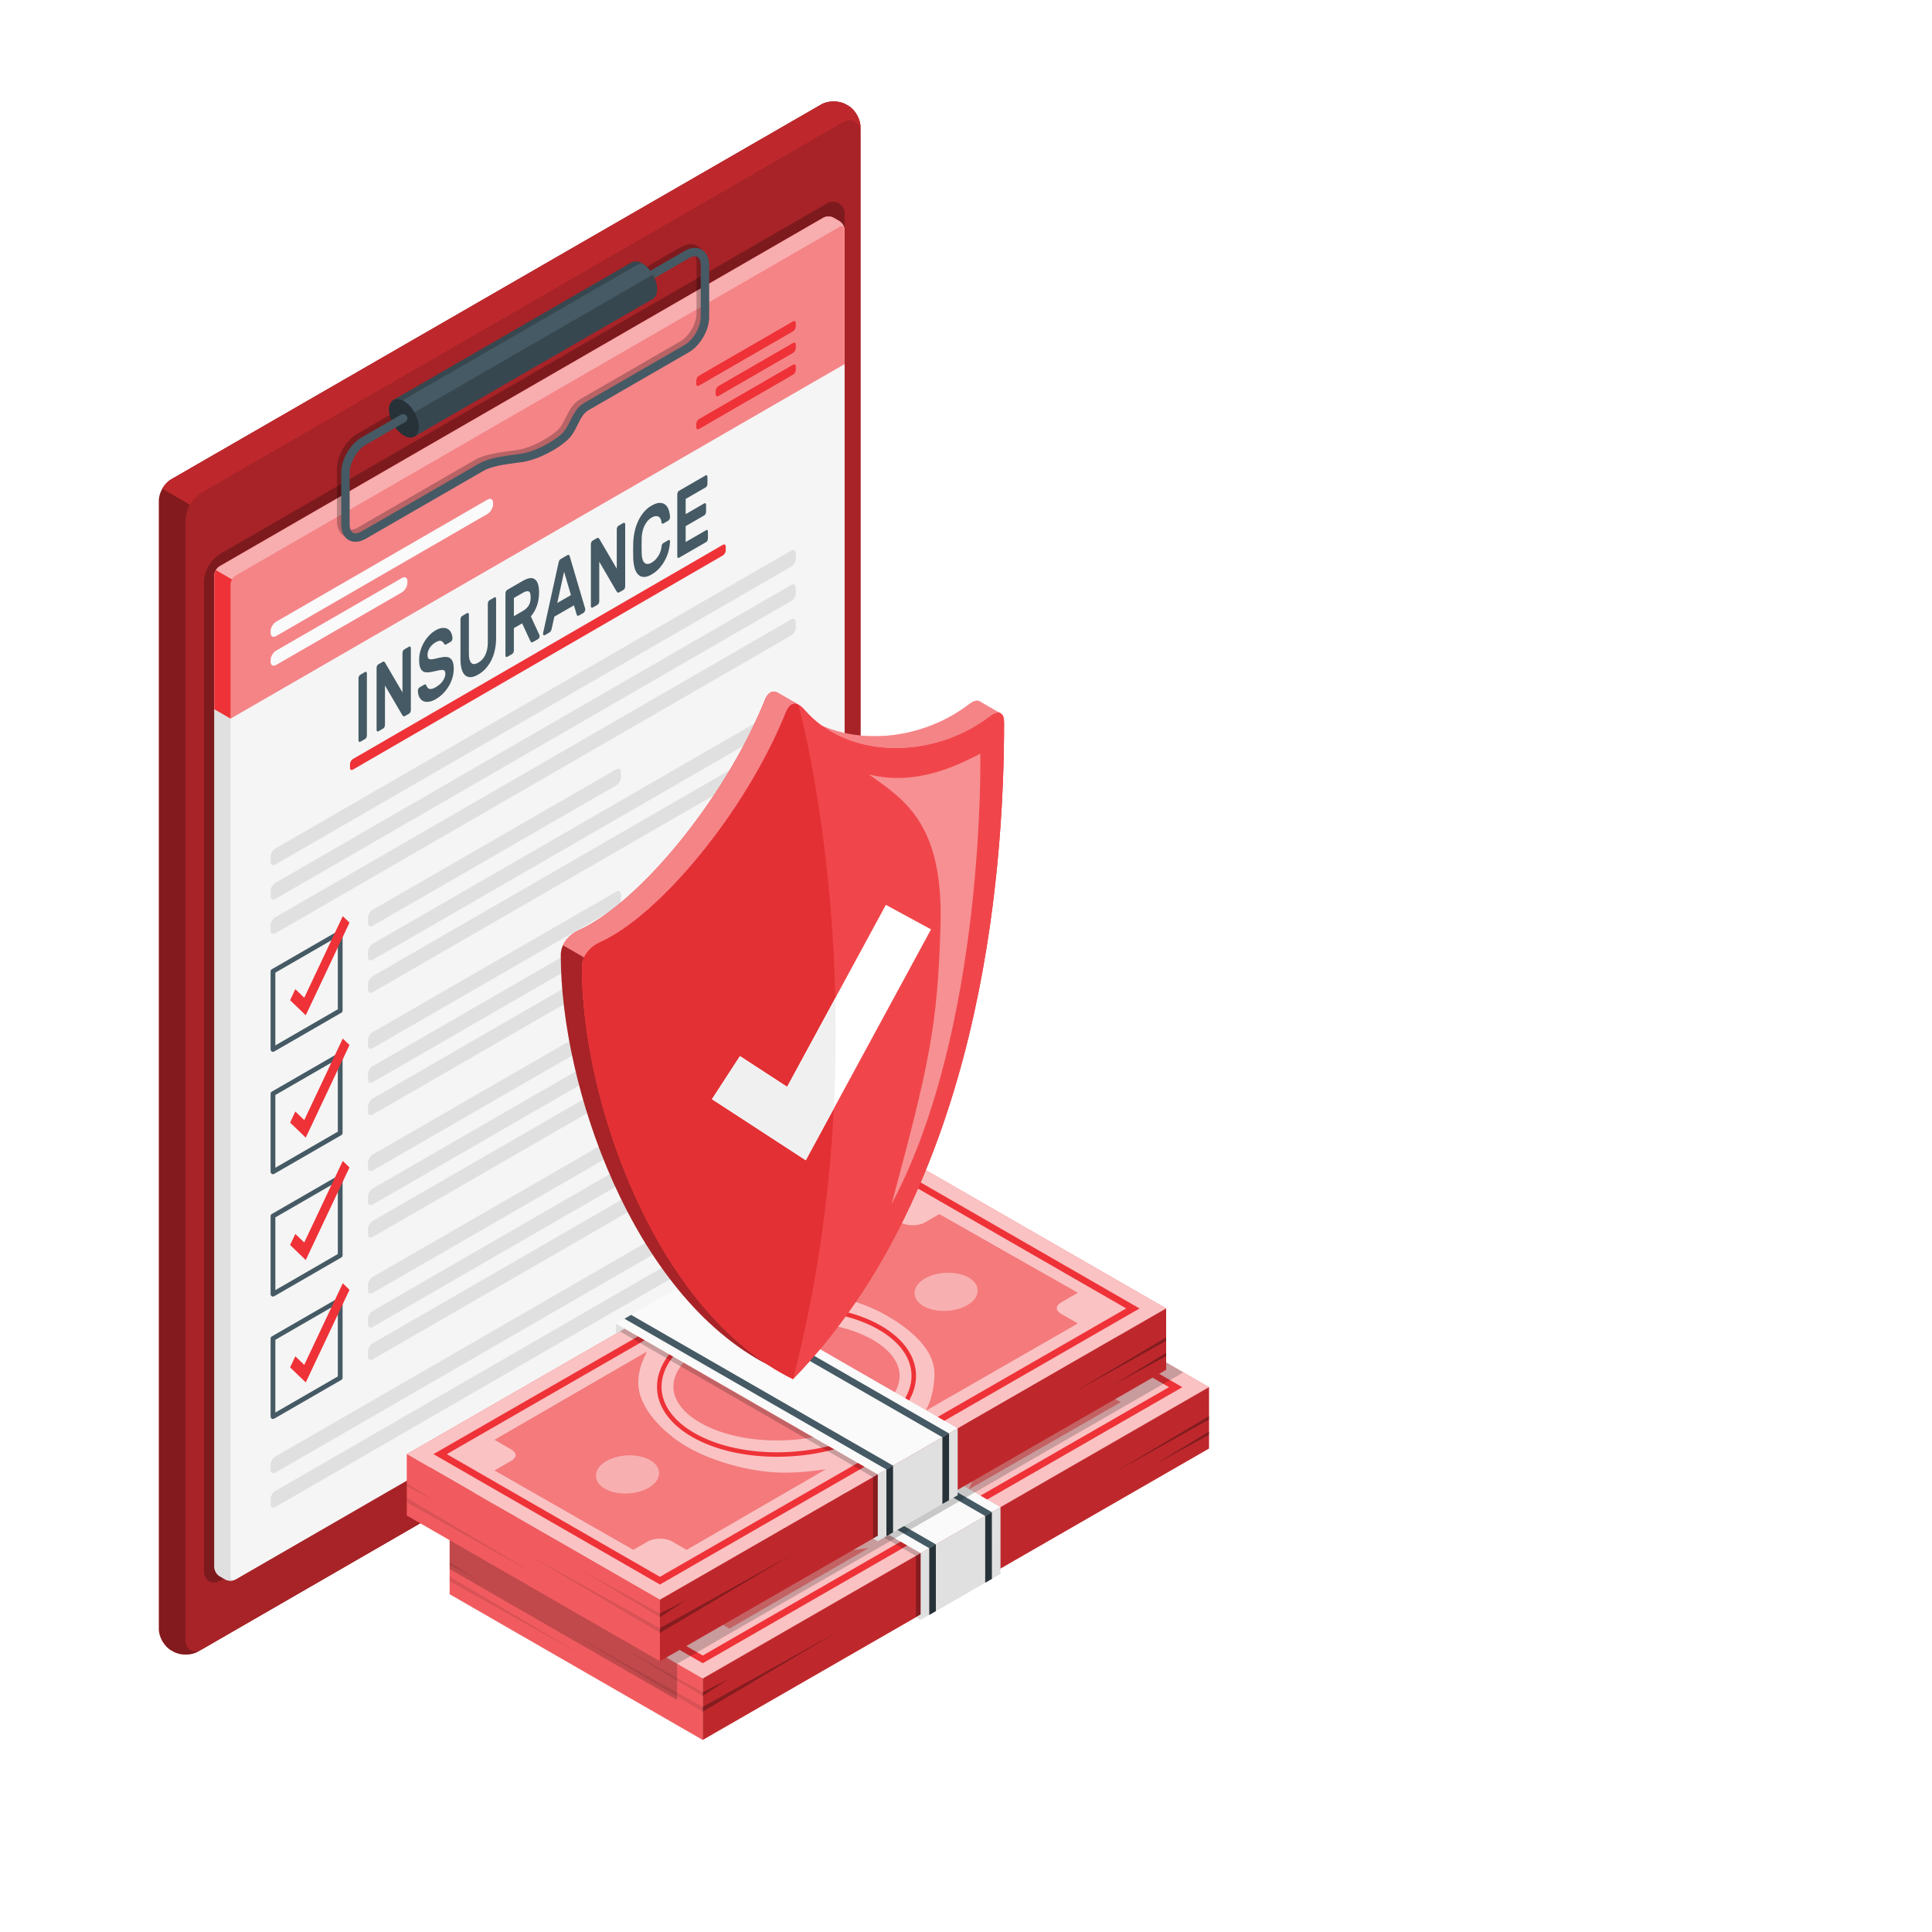 <svg class="animated" id="freepik_stories-insurance" xmlns="http://www.w3.org/2000/svg" viewBox="0 0 500 500" version="1.1" xmlns:xlink="http://www.w3.org/1999/xlink" xmlns:svgjs="http://svgjs.com/svgjs"><style>svg#freepik_stories-insurance:not(.animated) .animable {opacity: 0;}svg#freepik_stories-insurance.animated #freepik--Shield--inject-2 {animation: 1.5s Infinite  linear heartbeat;animation-delay: 0s;}            @keyframes heartbeat {                0% {                    transform: scale(1);                }                10% {                    transform: scale(1.1);                }                30% {                    transform: scale(1);                }                40% {                    transform: scale(1);                }                50% {                    transform: scale(1.1);                }                60% {                    transform: scale(1);                }                100% {                    transform: scale(1);                }            }        .animator-hidden { display: none; }</style><g id="freepik--Floor--inject-2" style="transform-origin: 249.995px 362.125px 0px;" class="animable animator-hidden"><path id="freepik--Floor-2--inject-2" d="M93.46,271.75c-86.45,49.91-86.45,130.84,0,180.75,86.45,49.91,226.62,49.91,313.07,0,86.45-49.91,86.45-130.84,0-180.75-86.45-49.91-226.62-49.91-313.07,0Z" style="fill: rgb(250, 250, 250); transform-origin: 249.995px 362.125px 0px;" class="animable"></path></g><g id="freepik--Shadows--inject-2" style="transform-origin: 230.007px 387.699px 0px;" class="animable animator-hidden"><path id="freepik--Shadow--inject-2" d="M233.63,328.36L50.31,434.2c-1.62,.93-4.44,.82-6.3-.26l-12.05-6.96c-1.87-1.08-2.07-2.71-.45-3.64l183.31-105.84c1.62-.93,4.44-.82,6.3,.26l12.05,6.96c1.87,1.08,2.07,2.71,.45,3.64Z" style="fill: rgb(224, 224, 224); transform-origin: 132.565px 375.85px 0px;" class="animable"></path><ellipse id="freepik--Shadow-2--inject-2" cx="357.2" cy="406.24" rx="72.4" ry="41.8" style="fill: rgb(224, 224, 224); transform-origin: 357.2px 406.24px 0px;" class="animable"></ellipse><path id="freepik--Shadow-3--inject-2" d="M182.73,457.74l139.27-80.44c1.82-1.05,1.82-2.76,0-3.81l-70.74-40.8c-1.82-1.05-4.77-1.05-6.59,0l-139.27,80.44c-1.82,1.05-1.82,2.76,0,3.81l70.74,40.8c1.82,1.05,4.77,1.05,6.59,0Z" style="fill: rgb(224, 224, 224); transform-origin: 213.7px 395.215px 0px;" class="animable"></path></g><g id="freepik--Plants--inject-2" style="transform-origin: 423.728px 335.736px 0px;" class="animable animator-hidden"><g id="freepik--Plants-2--inject-2" style="transform-origin: 423.728px 335.736px 0px;" class="animable"><g id="elzjmcy1atvuh" style="transform-origin: 417.918px 334.436px 0px;" class="animable"><path d="M396.9,377.48l15.96,9.22c-.21-5.7-.71-14.17,.08-19.88,4.82-34.89,18.41-46.4,24.88-63.38,6.81-17.88-1.5-23.64-12.28-20.42-9.62,2.87-23.53,17.1-27.91,43.14-2.91,17.32-2.4,36.14-.73,51.33Z" style="fill: #EE3237; transform-origin: 417.918px 334.436px 0px;" id="eldrh634btlev" class="animable"></path><g id="elpo928i76bld"><path d="M396.9,377.48l15.96,9.22c-.21-5.7-.71-14.17,.08-19.88,4.82-34.89,18.41-46.4,24.88-63.38,6.81-17.88-1.5-23.64-12.28-20.42-9.62,2.87-23.53,17.1-27.91,43.14-2.91,17.32-2.4,36.14-.73,51.33Z" style="fill: rgb(255, 255, 255); opacity: 0.65; transform-origin: 417.918px 334.436px 0px;" class="animable" id="elbyzzaz656ba"></path></g><path d="M405.36,382.37l1.6,.92c-5.71-40.68,8.2-75.96,21.93-90.53,.26-.28,.25-.72-.03-.99-.29-.26-.73-.25-.99,.03-13.72,14.58-27.62,50.1-22.51,90.57Z" style="fill: rgb(255, 255, 255); transform-origin: 416.678px 337.436px 0px;" id="elrecrwvdqag8" class="animable"></path></g><g id="ele2ym4v9192i" style="transform-origin: 430.14px 355.89px 0px;" class="animable"><path d="M408.38,384.11l8.98,5.19h0c4.78-14.06,9.68-19.7,15.77-28.94,5.55-8.42,12-13.63,15.43-19.55,3.04-5.24,5.32-11.82,.81-15.8-7.18-6.34-16.55,.37-23,7.62-5.57,6.27-16.77,22.95-18,51.49Z" style="fill: #EE3237; transform-origin: 430.14px 355.89px 0px;" id="el7mnkzrvmcne" class="animable"></path><g id="elacvoaeq06b"><path d="M408.38,384.11l8.98,5.19h0c4.78-14.06,9.68-19.7,15.77-28.94,5.55-8.42,12-13.63,15.43-19.55,3.04-5.24,5.32-11.82,.81-15.8-7.18-6.34-16.55,.37-23,7.62-5.57,6.27-16.77,22.95-18,51.49Z" style="fill: rgb(255, 255, 255); opacity: 0.3; transform-origin: 430.14px 355.89px 0px;" class="animable" id="elu0qtbh9qcm9"></path></g><path d="M412.06,386.24l1.31,.76c3.77-22.24,18.88-47.98,28.27-54.05,.33-.21,.43-.66,.21-.99-.21-.34-.65-.43-.99-.21-9.72,6.3-24.79,31.91-28.8,54.5Z" style="fill: rgb(255, 255, 255); transform-origin: 427.014px 359.315px 0px;" id="elqo7z3zeux4" class="animable"></path></g></g></g><g id="freepik--Clipboard--inject-2" style="transform-origin: 131.905px 227.228px 0px;" class="animable"><g id="freepik--Clipboard-2--inject-2" style="transform-origin: 131.905px 227.228px 0px;" class="animable"><g id="freepik--Board--inject-2" style="transform-origin: 131.905px 227.228px 0px;" class="animable"><g id="freepik--Window--inject-2" style="transform-origin: 131.905px 227.228px 0px;" class="animable"><path d="M212.59,27.01L44.27,124.07c-1.74,1-3.15,3.44-3.15,5.45V421.66c0,2.01,1.41,4.44,3.15,5.44l.64,.36c1.74,1,4.56,.99,6.3-.01l168.32-97.19c1.74-1,3.15-3.45,3.15-5.45V32.8c0-2.01-1.41-4.44-3.15-5.44l-.64-.36c-1.74-1-4.56-.99-6.3,.01Z" style="fill: #EE3237; transform-origin: 131.9px 227.23px 0px;" id="el8xdym1ds23d" class="animable"></path><g id="elutxjwwqxshk"><path d="M212.59,27.01L44.27,124.07c-1.74,1-3.15,3.44-3.15,5.45V421.66c0,2.01,1.41,4.44,3.15,5.44l.64,.36c1.74,1,4.56,.99,6.3-.01l168.32-97.19c1.74-1,3.15-3.45,3.15-5.45V32.8c0-2.01-1.41-4.44-3.15-5.44l-.64-.36c-1.74-1-4.56-.99-6.3,.01Z" style="opacity: 0.45; transform-origin: 131.9px 227.23px 0px;" class="animable" id="el02w1a1mcg5yb"></path></g><path d="M222.69,325.04c0,2.77-1.94,4.53-4.35,5.91L52.42,426.74c-2.39,1.38-4.35,.27-4.35-2.51V134.86h0c0-3.09,1.65-5.95,4.33-7.5L218.33,31.53c1.93-1.12,4.35,.28,4.35,2.51h0V325.04Z" style="fill: #EE3237; transform-origin: 135.38px 229.234px 0px;" id="elqyw2xm1f21k" class="animable"></path><g id="elxj9ulfv03d"><path d="M222.69,325.04c0,2.77-1.94,4.53-4.35,5.91L52.42,426.74c-2.39,1.38-4.35,.27-4.35-2.51V134.86h0c0-3.09,1.65-5.95,4.33-7.5L218.33,31.53c1.93-1.12,4.35,.28,4.35,2.51h0V325.04Z" style="opacity: 0.3; transform-origin: 135.38px 229.234px 0px;" class="animable" id="elcsvujl9brsu"></path></g><path d="M222.69,32.8v1.24c0-2.23-2.42-3.62-4.36-2.51L52.4,127.36c-1.35,.76-2.42,1.87-3.16,3.16-.02,.04-.04,.06-.05,.1l-7.18-4.15c.58-1.01,1.37-1.89,2.27-2.4L212.59,27.01c1.74-1.01,4.57-1.01,6.3-.01l.64,.37c1.74,.99,3.16,3.43,3.16,5.44Z" style="fill: #EE3237; transform-origin: 132.35px 78.436px 0px;" id="elgoteti6nkzo" class="animable"></path><g id="elzj3uzt6qo7p"><path d="M222.69,32.8v1.24c0-2.23-2.42-3.62-4.36-2.51L52.4,127.36c-1.35,.76-2.42,1.87-3.16,3.16-.02,.04-.04,.06-.05,.1l-7.18-4.15c.58-1.01,1.37-1.89,2.27-2.4L212.59,27.01c1.74-1.01,4.57-1.01,6.3-.01l.64,.37c1.74,.99,3.16,3.43,3.16,5.44Z" style="opacity: 0.2; transform-origin: 132.35px 78.436px 0px;" class="animable" id="elm8884d8v0xk"></path></g></g></g><g id="freepik--Shadow-4--inject-2"><path d="M218.58,312.29c0,2.85-2,4.67-4.48,6.09L57.28,408.92c-2.47,1.43-4.48,.27-4.48-2.59V150.91h0c0-3.19,1.7-6.13,4.46-7.73L214.1,52.6c1.99-1.15,4.48,.29,4.48,2.59V312.29Z" style="opacity: 0.25; transform-origin: 135.69px 230.864px 0px;" class="animable" id="elzfcupxjj4bc"></path></g><g id="freepik--Form--inject-2" style="transform-origin: 137.035px 232.565px 0px;" class="animable"><g id="freepik--Paper--inject-2" style="transform-origin: 137.035px 232.565px 0px;" class="animable"><path d="M56.82,146.58L213.06,56.37c.74-.43,1.94-.43,2.68,0l1.51,.87c.74,.43,1.34,1.46,1.34,2.32V316.24c0,.85-.6,1.89-1.34,2.32L61,408.76c-.74,.43-1.94,.43-2.67,0l-1.51-.87c-.74-.43-1.34-1.46-1.34-2.32V148.89c0-.85,.6-1.89,1.34-2.32Z" style="fill: rgb(245, 245, 245); transform-origin: 137.035px 232.565px 0px;" id="elh02qgdps5" class="animable"></path><path d="M60.68,408.91c-.15,.06-.32,.1-.49,.13-.08,.01-.18,.02-.26,.03-.27,.02-.55,.01-.81-.03-.18-.03-.34-.07-.49-.13-.1-.04-.21-.09-.3-.14l-1.5-.86c-.74-.43-1.34-1.46-1.34-2.32V148.9c0-.43,.14-.91,.39-1.32l4.18,2.41c-.24,.42-.39,.9-.39,1.32V407.99c0,.73,.43,1.09,1.02,.92Z" style="fill: rgb(224, 224, 224); transform-origin: 58.09px 278.33px 0px;" id="elxgkgpq3j7kj" class="animable"></path><g id="elj6dhlzy9re9" style="transform-origin: 137.03px 121.004px 0px;" class="animable"><g id="elf9ymictew8b" style="transform-origin: 137.03px 121.004px 0px;" class="animable"><path d="M217.25,57.24l-1.51-.87c-.74-.43-1.94-.43-2.67,0L56.82,146.58c-.74,.43-1.34,1.46-1.34,2.32v34.63l4.18,2.43L218.58,94.2V59.55c0-.85-.6-1.89-1.34-2.32Z" style="fill: #EE3237; transform-origin: 137.03px 121.004px 0px;" id="elhwj5yal1jcq" class="animable"></path><g id="elzywzi6xg5kk"><path d="M217.25,57.24l-1.51-.87c-.74-.43-1.94-.43-2.67,0L56.82,146.58c-.74,.43-1.34,1.46-1.34,2.32v34.63l4.18,2.43L218.58,94.2V59.55c0-.85-.6-1.89-1.34-2.32Z" style="fill: rgb(255, 255, 255); opacity: 0.4; transform-origin: 137.03px 121.004px 0px;" class="animable" id="elecol9n6tajt"></path></g></g><g id="eleg4a482hkil" style="transform-origin: 137.205px 103.019px 0px;" class="animable"><path d="M218.53,59.15c-.16-.55-.68-.72-1.29-.37L61,148.99c-.37,.22-.71,.58-.95,1l-4.18-2.41c.24-.42,.58-.79,.95-1L213.07,56.37c.73-.43,1.94-.43,2.67,0l1.51,.87c.63,.37,1.15,1.16,1.29,1.91Z" style="fill: #EE3237; transform-origin: 137.205px 103.019px 0px;" id="elwjm75dwbze" class="animable"></path><g id="elrmt9o6dxmg"><path d="M218.53,59.15c-.16-.55-.68-.72-1.29-.37L61,148.99c-.37,.22-.71,.58-.95,1l-4.18-2.41c.24-.42,.58-.79,.95-1L213.07,56.37c.73-.43,1.94-.43,2.67,0l1.51,.87c.63,.37,1.15,1.16,1.29,1.91Z" style="fill: rgb(255, 255, 255); opacity: 0.6; transform-origin: 137.205px 103.019px 0px;" class="animable" id="elxpcvxf7cii"></path></g></g><path d="M55.48,148.9v34.64l4.18,2.41v-34.65c0-.42,.15-.9,.39-1.32l-4.18-2.41c-.25,.41-.39,.89-.39,1.32Z" style="fill: #EE3237; transform-origin: 57.765px 166.76px 0px;" id="el3o17tc378ym" class="animable"></path></g></g></g><g id="freepik--Clip_Board--inject-2" style="transform-origin: 137.995px 236.63px 0px;" class="animable"><path d="M91.35,196.42l95.71-55.41c.42-.24,.76-.05,.76,.44v.99c0,.49-.34,1.08-.76,1.32l-95.72,55.41c-.42,.24-.76,.05-.76-.44v-.99c0-.49,.34-1.08,.76-1.32Z" style="fill: #EE3237; transform-origin: 139.2px 170.09px 0px;" id="elpcl5kquw1z" class="animable"></path><g id="elojksz8cjqyj" style="transform-origin: 150.6px 219.265px 0px;" class="animable"><path d="M95.24,237.51v1.4c0,.76,.53,1.06,1.19,.69l63.08-36.37c.66-.38,1.19-1.3,1.19-2.06v-1.4c0-.76-.53-1.06-1.19-.69l-63.08,36.38c-.66,.38-1.19,1.3-1.19,2.06Z" style="fill: rgb(224, 224, 224); transform-origin: 127.97px 219.34px 0px;" id="el2qn5q8509bz" class="animable"></path><path d="M95.24,246.32v1.4c0,.76,.53,1.06,1.19,.69l108.34-62.52c.66-.38,1.19-1.3,1.19-2.06v-1.4c0-.76-.53-1.06-1.19-.69l-108.34,62.52c-.66,.38-1.19,1.3-1.19,2.06Z" style="fill: rgb(224, 224, 224); transform-origin: 150.6px 215.075px 0px;" id="el9fsez670ai" class="animable"></path><path d="M95.24,254.7v1.4c0,.76,.53,1.06,1.19,.69l108.34-62.52c.66-.38,1.19-1.3,1.19-2.06v-1.4c0-.76-.53-1.06-1.19-.69l-108.34,62.52c-.66,.38-1.19,1.3-1.19,2.06Z" style="fill: rgb(224, 224, 224); transform-origin: 150.6px 223.455px 0px;" id="elzwmt2emxa7" class="animable"></path></g><g id="el89ck4em1wzh" style="transform-origin: 80.24px 254.655px 0px;" class="animable"><path d="M70.65,272.21c-.11,0-.21-.03-.31-.08-.19-.11-.31-.31-.31-.53v-20.23c0-.22,.12-.42,.31-.53l17.4-10.04c.19-.11,.42-.11,.61,0,.19,.11,.31,.31,.31,.53v20.23c0,.22-.12,.42-.31,.53l-17.39,10.04c-.09,.06-.2,.08-.31,.08Zm.61-20.49v18.82l16.17-9.34v-18.82l-16.17,9.34Z" style="fill: rgb(69, 90, 100); transform-origin: 79.345px 256.464px 0px;" id="elaqard3imifw" class="animable"></path><polygon points="79.13 262.75 75.08 258.86 76.43 255.99 78.74 258.21 88.71 237.1 90.45 238.78 79.13 262.75" style="fill: #EE3237; transform-origin: 82.765px 249.925px 0px;" id="elfb0fdlzgma6" class="animable"></polygon></g><g id="elmwab06osod" style="transform-origin: 150.6px 250.94px 0px;" class="animable"><path d="M95.24,269.18v1.4c0,.76,.53,1.06,1.19,.69l63.08-36.37c.66-.38,1.19-1.3,1.19-2.06v-1.4c0-.76-.53-1.06-1.19-.69l-63.08,36.38c-.66,.38-1.19,1.3-1.19,2.06Z" style="fill: rgb(224, 224, 224); transform-origin: 127.97px 251.01px 0px;" id="elz2ctediwiz" class="animable"></path><path d="M95.24,277.99v1.4c0,.76,.53,1.06,1.19,.69l108.34-62.52c.66-.38,1.19-1.3,1.19-2.06v-1.4c0-.76-.53-1.06-1.19-.69l-108.34,62.52c-.66,.38-1.19,1.3-1.19,2.06Z" style="fill: rgb(224, 224, 224); transform-origin: 150.6px 246.745px 0px;" id="elf7lymid8s3m" class="animable"></path><path d="M95.24,286.38v1.4c0,.76,.53,1.06,1.19,.69l108.34-62.52c.66-.38,1.19-1.3,1.19-2.06v-1.4c0-.76-.53-1.06-1.19-.69l-108.34,62.52c-.66,.38-1.19,1.3-1.19,2.06Z" style="fill: rgb(224, 224, 224); transform-origin: 150.6px 255.135px 0px;" id="elcmk78n1bfjg" class="animable"></path></g><g id="elw8np4k0nln" style="transform-origin: 80.24px 286.33px 0px;" class="animable"><path d="M70.65,303.88c-.11,0-.21-.03-.31-.08-.19-.11-.31-.31-.31-.53v-20.23c0-.22,.12-.42,.31-.53l17.4-10.04c.19-.11,.42-.11,.61,0,.19,.11,.31,.31,.31,.53v20.23c0,.22-.12,.42-.31,.53l-17.39,10.04c-.09,.06-.2,.08-.31,.08Zm.61-20.49v18.82l16.17-9.34v-18.82l-16.17,9.34Z" style="fill: rgb(69, 90, 100); transform-origin: 79.345px 288.134px 0px;" id="ell0kv8eugfx" class="animable"></path><polygon points="79.13 294.42 75.08 290.53 76.43 287.66 78.74 289.88 88.71 268.78 90.45 270.45 79.13 294.42" style="fill: #EE3237; transform-origin: 82.765px 281.6px 0px;" id="elxaafathwugr" class="animable"></polygon></g><g id="ely3wb7j8pu6b" style="transform-origin: 150.6px 282.61px 0px;" class="animable"><path d="M95.24,300.86v1.4c0,.76,.53,1.06,1.19,.69l63.08-36.37c.66-.38,1.19-1.3,1.19-2.06v-1.4c0-.76-.53-1.06-1.19-.69l-63.08,36.38c-.66,.38-1.19,1.3-1.19,2.06Z" style="fill: rgb(224, 224, 224); transform-origin: 127.97px 282.69px 0px;" id="elo8kqkm0qfil" class="animable"></path><path d="M95.24,309.66v1.4c0,.76,.53,1.06,1.19,.69l108.34-62.52c.66-.38,1.19-1.3,1.19-2.06v-1.4c0-.76-.53-1.06-1.19-.69l-108.34,62.52c-.66,.38-1.19,1.3-1.19,2.06Z" style="fill: rgb(224, 224, 224); transform-origin: 150.6px 278.415px 0px;" id="el4jd26iimvao" class="animable"></path><path d="M95.24,318.05v1.4c0,.76,.53,1.06,1.19,.69l108.34-62.52c.66-.38,1.19-1.3,1.19-2.06v-1.4c0-.76-.53-1.06-1.19-.69l-108.34,62.52c-.66,.38-1.19,1.3-1.19,2.06Z" style="fill: rgb(224, 224, 224); transform-origin: 150.6px 286.805px 0px;" id="el6g15r5xogoj" class="animable"></path></g><g id="el3opi7yk0nc1" style="transform-origin: 80.24px 318px 0px;" class="animable"><path d="M70.65,335.55c-.11,0-.21-.03-.31-.08-.19-.11-.31-.31-.31-.53v-20.23c0-.22,.12-.42,.31-.53l17.4-10.04c.19-.11,.42-.11,.61,0,.19,.11,.31,.31,.31,.53v20.23c0,.22-.12,.42-.31,.53l-17.39,10.04c-.09,.05-.2,.08-.31,.08Zm.61-20.49v18.82l16.17-9.34v-18.82l-16.17,9.34Z" style="fill: rgb(69, 90, 100); transform-origin: 79.345px 319.804px 0px;" id="el45kfa4a9pyq" class="animable"></path><polygon points="79.13 326.1 75.08 322.2 76.43 319.34 78.74 321.55 88.71 300.45 90.45 302.13 79.13 326.1" style="fill: #EE3237; transform-origin: 82.765px 313.275px 0px;" id="elxwzcrk2d9fp" class="animable"></polygon></g><g id="el6sctjy5viqb" style="transform-origin: 150.6px 314.285px 0px;" class="animable"><path d="M95.24,332.53v1.4c0,.76,.53,1.06,1.19,.69l63.08-36.37c.66-.38,1.19-1.3,1.19-2.06v-1.4c0-.76-.53-1.06-1.19-.69l-63.08,36.38c-.66,.38-1.19,1.3-1.19,2.06Z" style="fill: rgb(224, 224, 224); transform-origin: 127.97px 314.36px 0px;" id="elewf1rmm2ive" class="animable"></path><path d="M95.24,341.34v1.4c0,.76,.53,1.06,1.19,.69l108.34-62.52c.66-.38,1.19-1.3,1.19-2.06v-1.4c0-.76-.53-1.06-1.19-.69l-108.34,62.52c-.66,.38-1.19,1.3-1.19,2.06Z" style="fill: rgb(224, 224, 224); transform-origin: 150.6px 310.095px 0px;" id="el1twhvpexikd" class="animable"></path><path d="M95.24,349.72v1.4c0,.76,.53,1.06,1.19,.69l108.34-62.52c.66-.38,1.19-1.3,1.19-2.06v-1.4c0-.76-.53-1.06-1.19-.69l-108.34,62.52c-.66,.38-1.19,1.3-1.19,2.06Z" style="fill: rgb(224, 224, 224); transform-origin: 150.6px 318.475px 0px;" id="elk1lk2uq0zes" class="animable"></path></g><g id="elrmmd2db5mui" style="transform-origin: 80.24px 349.675px 0px;" class="animable"><path d="M70.65,367.23c-.11,0-.21-.03-.31-.08-.19-.11-.31-.31-.31-.53v-20.23c0-.22,.12-.42,.31-.53l17.4-10.04c.19-.11,.42-.11,.61,0,.19,.11,.31,.31,.31,.53v20.23c0,.22-.12,.42-.31,.53l-17.39,10.04c-.09,.06-.2,.08-.31,.08Zm.61-20.49v18.82l16.17-9.34v-18.82l-16.17,9.34Z" style="fill: rgb(69, 90, 100); transform-origin: 79.345px 351.484px 0px;" id="elp4brymrr1l" class="animable"></path><polygon points="79.13 357.77 75.08 353.88 76.43 351.01 78.74 353.23 88.71 332.12 90.45 333.8 79.13 357.77" style="fill: #EE3237; transform-origin: 82.765px 344.945px 0px;" id="elxaa7z9xp5te" class="animable"></polygon></g><g id="ellfhxq50ddx" style="transform-origin: 137.995px 192.025px 0px;" class="animable"><path d="M70.04,221.67v1.4c0,.76,.53,1.06,1.19,.69l133.54-77.12c.66-.38,1.19-1.3,1.19-2.06v-1.4c0-.76-.53-1.06-1.19-.69L71.22,219.62c-.66,.38-1.19,1.3-1.19,2.06Z" style="fill: rgb(224, 224, 224); transform-origin: 137.995px 183.125px 0px;" id="elumqijetflab" class="animable"></path><path d="M70.04,230.57v1.4c0,.76,.53,1.06,1.19,.69l133.54-77.12c.66-.38,1.19-1.3,1.19-2.06v-1.4c0-.76-.53-1.06-1.19-.69L71.22,228.51c-.66,.38-1.19,1.3-1.19,2.06Z" style="fill: rgb(224, 224, 224); transform-origin: 137.995px 192.025px 0px;" id="elwl9jdcnnh4d" class="animable"></path><path d="M70.04,239.47v1.4c0,.76,.53,1.06,1.19,.69l133.54-77.12c.66-.38,1.19-1.3,1.19-2.06v-1.4c0-.76-.53-1.06-1.19-.69L71.22,237.41c-.66,.38-1.19,1.3-1.19,2.06Z" style="fill: rgb(224, 224, 224); transform-origin: 137.995px 200.925px 0px;" id="elskfqbqc4c9" class="animable"></path></g><g id="elj013509myum" style="transform-origin: 137.995px 344.95px 0px;" class="animable"><path d="M70.04,379.05v1.4c0,.76,.53,1.06,1.19,.69l133.54-77.12c.66-.38,1.19-1.3,1.19-2.06v-1.4c0-.76-.53-1.06-1.19-.69l-133.55,77.12c-.66,.38-1.19,1.3-1.19,2.06Z" style="fill: rgb(224, 224, 224); transform-origin: 137.995px 340.505px 0px;" id="elmto171byqbt" class="animable"></path><path d="M70.04,387.94v1.4c0,.76,.53,1.06,1.19,.69l133.54-77.12c.66-.38,1.19-1.3,1.19-2.06v-1.4c0-.76-.53-1.06-1.19-.69l-133.55,77.12c-.66,.38-1.19,1.3-1.19,2.06Z" style="fill: rgb(224, 224, 224); transform-origin: 137.995px 349.395px 0px;" id="elgtianeug58b" class="animable"></path></g><g id="el4ps39ik22ux" style="transform-origin: 137.99px 127.68px 0px;" class="animable"><path d="M71.46,160.9l54.71-31.61c.79-.46,1.43-.09,1.43,.82v.42c0,.91-.64,2.02-1.43,2.47l-54.71,31.61c-.79,.46-1.43,.09-1.43-.82v-.42c0-.91,.64-2.02,1.43-2.47Z" style="fill: rgb(250, 250, 250); transform-origin: 98.815px 146.95px 0px;" id="ellplezz55arl" class="animable"></path><path d="M71.46,168.38l32.55-18.79c.79-.46,1.43-.09,1.43,.82v.42c0,.91-.64,2.02-1.43,2.47l-32.55,18.79c-.79,.46-1.43,.09-1.43-.82v-.42c0-.91,.64-2.02,1.43-2.47Z" style="fill: rgb(250, 250, 250); transform-origin: 87.735px 160.84px 0px;" id="ely5o1djabch" class="animable"></path><g id="el06oiby81n9zp" style="transform-origin: 193.075px 97.095px 0px;" class="animable"><path d="M180.91,97.23l24.33-14.06c.39-.23,.71-.04,.71,.41v.93c0,.45-.32,1.01-.71,1.23l-24.33,14.06c-.39,.23-.71,.04-.71-.41v-.93c0-.45,.32-1.01,.71-1.23Z" style="fill: #EE3237; transform-origin: 193.075px 91.485px 0px;" id="elezgywtlxwd" class="animable"></path><path d="M180.91,108.45l24.33-14.06c.39-.23,.71-.04,.71,.41v.93c0,.45-.32,1.01-.71,1.23l-24.33,14.06c-.39,.23-.71,.04-.71-.41v-.93c0-.45,.32-1.01,.71-1.23Z" style="fill: #EE3237; transform-origin: 193.075px 102.705px 0px;" id="elcznnrocx86h" class="animable"></path><path d="M185.93,99.91l19.31-11.15c.39-.23,.71-.04,.71,.41v.93c0,.45-.32,1.01-.71,1.23l-19.31,11.15c-.39,.23-.71,.04-.71-.41v-.93c0-.45,.32-1.01,.71-1.23Z" style="fill: #EE3237; transform-origin: 195.585px 95.62px 0px;" id="elos20igru9aj" class="animable"></path></g></g><path d="M93.21,191.98c-.12,.07-.22,.06-.3-.02-.09-.08-.13-.21-.13-.4v-16c0-.18,.04-.36,.13-.54,.09-.18,.19-.31,.3-.37l1.3-.75c.12-.07,.22-.06,.31,.02,.09,.08,.13,.21,.13,.4v16c0,.18-.04,.36-.13,.55-.09,.18-.19,.31-.31,.37l-1.3,.75Z" style="fill: rgb(69, 90, 100); transform-origin: 93.865px 182.94px 0px;" id="elai4viss6yz" class="animable"></path><path d="M104.76,185.31c-.18,.11-.32,.11-.42,.02-.1-.09-.17-.17-.21-.23l-4.5-7.7v10.2c0,.18-.04,.36-.13,.55-.08,.18-.19,.31-.3,.37l-1.3,.75c-.12,.07-.22,.06-.31-.02-.08-.08-.13-.21-.13-.4v-16c0-.18,.04-.36,.13-.54,.09-.18,.19-.31,.31-.37l1.13-.65c.18-.11,.32-.11,.42-.02,.1,.09,.17,.17,.21,.23l4.5,7.7v-10.2c0-.18,.04-.36,.13-.54,.09-.18,.19-.31,.3-.37l1.3-.75c.12-.07,.22-.06,.31,.02,.09,.08,.13,.21,.13,.4v16c0,.18-.04,.36-.13,.55-.09,.18-.19,.31-.31,.37l-1.13,.65Z" style="fill: rgb(69, 90, 100); transform-origin: 101.895px 178.305px 0px;" id="el9zvvn951swk" class="animable"></path><path d="M112.69,163.15c.72-.41,1.35-.63,1.9-.65,.55-.02,1,.09,1.37,.33,.37,.24,.64,.57,.83,.99,.19,.43,.29,.88,.31,1.34,.01,.19-.03,.38-.12,.55-.09,.18-.2,.3-.31,.37l-1.13,.65c-.18,.11-.32,.13-.41,.08-.09-.05-.17-.15-.25-.29-.16-.32-.41-.54-.73-.65-.33-.12-.81,.01-1.45,.38-.28,.16-.54,.36-.8,.6-.25,.24-.47,.49-.66,.78-.19,.28-.34,.58-.44,.89-.11,.31-.16,.62-.16,.94,0,.38,.05,.66,.15,.84,.1,.18,.27,.29,.52,.32,.24,.03,.56,.01,.96-.07,.4-.08,.89-.19,1.48-.33,.64-.16,1.2-.23,1.66-.21,.47,.02,.85,.15,1.14,.38s.52,.57,.66,1.02c.14,.44,.22,1.01,.22,1.68,0,.74-.11,1.49-.32,2.25-.22,.76-.52,1.48-.92,2.16-.4,.68-.89,1.33-1.46,1.92-.58,.6-1.23,1.11-1.95,1.52-.6,.35-1.17,.57-1.72,.66-.55,.09-1.03,.05-1.46-.13-.42-.18-.76-.49-1.02-.93-.26-.44-.4-1.02-.43-1.73-.01-.19,.03-.38,.12-.55,.09-.18,.2-.3,.32-.37l1.12-.65c.18-.11,.32-.14,.42-.09,.1,.04,.18,.14,.24,.31,.07,.17,.17,.33,.27,.49,.11,.15,.25,.26,.43,.32,.18,.06,.41,.06,.68,.01,.27-.05,.61-.19,1.02-.43,.32-.19,.63-.4,.93-.65,.3-.25,.56-.52,.79-.83,.23-.3,.41-.62,.55-.96,.14-.34,.21-.69,.21-1.07s-.08-.62-.22-.76c-.15-.14-.38-.21-.68-.2-.31,.01-.68,.07-1.13,.18-.45,.11-.97,.22-1.56,.33-.54,.11-1,.15-1.41,.11-.4-.04-.73-.18-1-.43-.26-.24-.46-.6-.59-1.06-.13-.46-.19-1.06-.19-1.81s.11-1.49,.32-2.24c.22-.75,.51-1.46,.88-2.12,.38-.66,.82-1.27,1.34-1.83,.52-.56,1.08-1.01,1.68-1.35Z" style="fill: rgb(69, 90, 100); transform-origin: 112.789px 172.072px 0px;" id="el13he2fjiu1yg" class="animable"></path><path d="M127.95,154.58c.12-.07,.22-.06,.31,.02,.08,.08,.13,.21,.13,.4v10.15c0,1.02-.1,2-.29,2.94-.19,.94-.48,1.81-.87,2.63-.39,.82-.87,1.55-1.45,2.21-.58,.66-1.25,1.21-2.01,1.64-.77,.45-1.45,.67-2.02,.68-.57,0-1.05-.17-1.44-.54-.38-.37-.67-.92-.86-1.63-.19-.72-.28-1.59-.28-2.61v-10.15c0-.18,.04-.36,.13-.54,.08-.18,.19-.31,.31-.37l1.3-.75c.12-.07,.22-.06,.31,.02,.08,.08,.13,.21,.13,.4v10.03c0,.68,.06,1.22,.18,1.63,.12,.41,.28,.71,.5,.89,.22,.18,.47,.26,.77,.22,.3-.03,.63-.15,.98-.36,.35-.2,.68-.46,.99-.78,.31-.32,.57-.69,.78-1.12,.21-.43,.38-.92,.51-1.47,.12-.55,.19-1.16,.19-1.84v-10.03c0-.18,.04-.36,.13-.54,.08-.18,.19-.31,.3-.37l1.29-.74Z" style="fill: rgb(69, 90, 100); transform-origin: 123.78px 164.892px 0px;" id="elsr04v6sppr" class="animable"></path><path d="M135.4,150.28c1.34-.77,2.36-.88,3.06-.33,.7,.56,1.05,1.68,1.05,3.38,0,1.21-.18,2.34-.54,3.39-.36,1.06-.89,1.99-1.58,2.81l2.22,4.84c.03,.08,.05,.16,.05,.24,0,.15-.04,.3-.1,.44-.07,.15-.15,.25-.25,.31l-1.37,.79c-.21,.12-.37,.14-.48,.04-.1-.1-.17-.2-.22-.31l-2.11-4.55-2.14,1.23v5.77c0,.18-.04,.36-.13,.55-.08,.18-.19,.31-.31,.37l-1.3,.75c-.12,.07-.22,.06-.31-.02-.08-.08-.13-.21-.13-.4v-16c0-.18,.04-.36,.13-.54,.09-.18,.19-.31,.31-.37l4.15-2.4Zm-2.41,9.19l2.33-1.35c.61-.35,1.1-.8,1.46-1.34,.37-.54,.55-1.27,.55-2.2s-.18-1.44-.55-1.54c-.36-.1-.85,.02-1.46,.37l-2.33,1.35v4.71Z" style="fill: rgb(69, 90, 100); transform-origin: 135.235px 159.827px 0px;" id="eld2vk0to34k6" class="animable"></path><path d="M146.88,143.65c.17-.1,.3-.1,.39-.01,.09,.09,.16,.26,.23,.5l3.94,13.38s.02,.1,.02,.16c0,.18-.04,.36-.13,.55-.09,.18-.19,.31-.31,.37l-1.16,.67c-.21,.12-.36,.14-.45,.05-.09-.09-.14-.19-.18-.31l-.69-2.35-5.08,2.93-.69,3.15c-.03,.15-.09,.32-.18,.51-.09,.19-.24,.35-.45,.47l-1.16,.67c-.12,.07-.22,.06-.31-.02-.09-.08-.13-.21-.13-.4,0-.07,0-.13,.02-.18l3.94-17.93c.06-.32,.14-.57,.22-.76,.09-.19,.22-.33,.39-.43l1.77-1.02Zm.88,10.36l-1.77-6.04-1.77,8.08,3.54-2.04Z" style="fill: rgb(69, 90, 100); transform-origin: 146px 154.005px 0px;" id="elxfslmal9ex" class="animable"></path><path d="M160.22,153.29c-.18,.11-.32,.11-.42,.02-.1-.09-.17-.17-.21-.23l-4.5-7.7v10.2c0,.18-.04,.36-.13,.55-.08,.18-.19,.31-.3,.37l-1.3,.75c-.12,.07-.22,.06-.31-.02-.08-.08-.13-.21-.13-.4v-16c0-.18,.04-.36,.13-.54,.09-.18,.19-.31,.31-.37l1.13-.65c.18-.11,.32-.11,.42-.02,.1,.09,.17,.17,.21,.23l4.5,7.7v-10.2c0-.18,.04-.36,.13-.54,.09-.18,.19-.31,.31-.37l1.3-.75c.12-.07,.22-.06,.31,.02s.13,.21,.13,.4v16c0,.18-.04,.36-.13,.55s-.19,.31-.31,.37l-1.13,.65Z" style="fill: rgb(69, 90, 100); transform-origin: 157.36px 146.285px 0px;" id="elw5hfq5qatjm" class="animable"></path><path d="M171.2,141.45c.02-.23,.08-.42,.17-.58,.09-.16,.19-.27,.3-.33l1.3-.75c.12-.07,.22-.07,.31,0,.09,.07,.13,.21,.12,.41-.03,.7-.14,1.44-.33,2.22-.19,.79-.48,1.56-.86,2.33-.39,.77-.87,1.5-1.46,2.18-.59,.69-1.3,1.27-2.14,1.76-.74,.43-1.39,.63-1.96,.63-.57-.01-1.05-.2-1.45-.58-.4-.37-.71-.92-.93-1.63-.22-.72-.35-1.56-.39-2.52-.02-.61-.03-1.3-.03-2.06s.01-1.46,.03-2.1c.04-1.02,.17-2.01,.39-2.98,.22-.97,.53-1.87,.93-2.7,.4-.83,.88-1.58,1.45-2.25,.57-.67,1.22-1.21,1.96-1.64,.84-.48,1.55-.72,2.14-.71,.59,0,1.08,.17,1.46,.49,.39,.32,.67,.77,.86,1.35,.19,.58,.3,1.19,.33,1.83,.01,.19-.03,.38-.12,.55-.09,.18-.2,.3-.31,.37l-1.3,.75c-.11,.06-.21,.07-.31,.02-.1-.05-.15-.18-.18-.38-.03-.31-.11-.59-.22-.84-.12-.25-.28-.43-.48-.56-.2-.13-.46-.18-.77-.16-.31,.02-.68,.15-1.09,.4-.42,.24-.78,.55-1.09,.93-.31,.38-.57,.79-.78,1.24s-.37,.94-.48,1.47c-.11,.53-.18,1.05-.2,1.58-.02,.64-.03,1.34-.03,2.1s.01,1.45,.03,2.06c.02,.52,.09,.97,.2,1.36,.11,.39,.27,.69,.48,.9,.21,.21,.47,.32,.78,.34,.31,.02,.68-.09,1.09-.33,.42-.24,.78-.53,1.09-.87,.31-.34,.57-.69,.78-1.06,.21-.37,.37-.74,.49-1.13,.12-.38,.19-.75,.22-1.1Z" style="fill: rgb(69, 90, 100); transform-origin: 168.626px 139.735px 0px;" id="elyxmhw2gyxbg" class="animable"></path><path d="M182.78,137.17c.12-.07,.22-.06,.3,.02,.09,.08,.13,.21,.13,.4v1.76c0,.18-.04,.36-.13,.55-.08,.18-.19,.31-.3,.37l-7.06,4.08c-.12,.07-.22,.06-.31-.02-.09-.08-.13-.21-.13-.4v-16c0-.18,.04-.36,.13-.54,.09-.18,.19-.31,.31-.37l6.93-4c.12-.07,.22-.06,.31,.02,.08,.08,.13,.21,.13,.4v1.76c0,.18-.04,.36-.13,.55-.09,.18-.19,.31-.31,.37l-5.2,3v3.94l4.84-2.8c.12-.07,.22-.06,.31,.02,.09,.08,.13,.21,.13,.4v1.76c0,.18-.04,.36-.13,.54-.08,.18-.19,.31-.31,.38l-4.84,2.8v4.11l5.32-3.07Z" style="fill: rgb(69, 90, 100); transform-origin: 179.245px 133.685px 0px;" id="el2uk4kxq6qvw" class="animable"></path></g><g id="freepik--Clip--inject-2" style="transform-origin: 135.375px 101.715px 0px;" class="animable"><g id="freepik--Shadow-5--inject-2"><g style="opacity: 0.25; transform-origin: 134.825px 101.235px 0px;" class="animable" id="el7h668kg8jzp"><path d="M182.44,67.66v13.43c0,3.4-2.32,7.42-5.27,9.12l-26,15.01c-1.29,.74-2.02,2.22-2.79,3.78-.57,1.15-1.16,2.32-2.01,3.28-2.02,2.29-6.42,4.68-9.53,5.67-1.05,.34-2.09,.58-3.12,.72-.39,.07-.83,.12-1.28,.17-2.84,.38-6.37,.86-8.44,2.06l-30.43,17.56c-.92,.53-1.82,.8-2.65,.8-.64,0-1.24-.15-1.78-.46-1.24-.72-1.93-2.15-1.93-4v-13.43c0-3.4,2.31-7.42,5.27-9.12l10.22-5.9s.09-.04,.14-.05c.49-.22,1.07-.02,1.35,.46,.27,.47,.14,1.08-.28,1.39-.03,.04-.08,.08-.12,.1l-10.22,5.9c-2.26,1.31-4.18,4.62-4.18,7.23v13.43c0,1.04,.31,1.8,.84,2.11,.53,.32,1.35,.19,2.25-.33l30.43-17.57c2.44-1.41,6.22-1.92,9.24-2.32,.45-.05,.87-.12,1.27-.17,.89-.13,1.83-.34,2.77-.64,2.76-.87,6.86-3.11,8.55-5.03,.67-.74,1.16-1.76,1.69-2.81,.88-1.79,1.8-3.63,3.65-4.7l26-15.01c2.26-1.31,4.18-4.62,4.18-7.23v-13.43c0-1.03-.31-1.8-.84-2.1-.53-.32-1.36-.19-2.25,.33l-8.86,5.11c-.29-.67-.68-1.31-1.11-1.88l8.88-5.13c1.6-.94,3.18-1.05,4.43-.34,1.24,.72,1.93,2.15,1.93,4Z" id="el156jquciu6k" style="transform-origin: 134.825px 101.235px 0px;" class="animable"></path></g></g><g id="freepik--Clip-2--inject-2" style="transform-origin: 135.925px 102.185px 0px;" class="animable"><g id="eljr8obzc4bk" style="transform-origin: 135.37px 90.446px 0px;" class="animable"><path d="M163.47,67.91h0c.7-.41,1.67-.36,2.74,.26,2.13,1.23,3.86,4.23,3.86,6.69,0,1.24-.44,2.11-1.15,2.51h0l-61.69,35.62-5.46-9.47,61.69-35.62Z" style="fill: rgb(55, 71, 79); transform-origin: 135.92px 90.317px 0px;" id="elrgxaqew8o8n" class="animable"></path><path d="M104.53,108.29l64.43-37.2c-.7-1.22-1.67-2.29-2.74-2.91-.13-.07-.25-.11-.37-.17l-63.43,36.62,2.11,3.66Z" style="fill: rgb(69, 90, 100); transform-origin: 135.69px 88.15px 0px;" id="elo8afu0xngq" class="animable"></path><path d="M104.53,103.8c-2.13-1.23-3.86-.23-3.86,2.23s1.73,5.46,3.86,6.69c2.13,1.23,3.86,.23,3.86-2.23,0-2.46-1.73-5.46-3.86-6.69Z" style="fill: rgb(38, 50, 56); transform-origin: 104.53px 108.26px 0px;" id="elt81cpzrltza" class="animable"></path></g><path d="M183.54,68.62v13.43c0,3.4-2.32,7.42-5.27,9.12l-26,15.01c-1.29,.74-2.02,2.22-2.79,3.78-.57,1.15-1.16,2.32-2.01,3.28-2.02,2.29-6.42,4.68-9.53,5.67-1.05,.34-2.09,.58-3.12,.72-.39,.07-.83,.12-1.28,.17-2.84,.38-6.37,.86-8.44,2.06l-30.43,17.56c-.92,.53-1.82,.8-2.65,.8-.64,0-1.24-.15-1.78-.46-1.24-.72-1.93-2.15-1.93-4v-13.43c0-3.4,2.31-7.42,5.27-9.12l10.22-5.9s.09-.04,.14-.05c.49-.22,1.07-.02,1.35,.46,.27,.47,.14,1.08-.28,1.38-.03,.04-.08,.08-.12,.1l-10.22,5.9c-2.26,1.31-4.18,4.62-4.18,7.23v13.43c0,1.04,.31,1.8,.84,2.1,.53,.32,1.35,.19,2.25-.33l30.43-17.57c2.44-1.41,6.22-1.92,9.24-2.32,.45-.05,.87-.12,1.26-.17,.89-.13,1.83-.34,2.77-.64,2.76-.87,6.86-3.11,8.55-5.03,.67-.74,1.16-1.76,1.69-2.81,.88-1.79,1.8-3.63,3.65-4.7l26-15.01c2.26-1.31,4.18-4.62,4.18-7.23v-13.43c0-1.03-.31-1.8-.84-2.1-.53-.32-1.36-.19-2.25,.33l-8.86,5.11c-.29-.67-.68-1.31-1.11-1.88l8.88-5.13c1.6-.94,3.18-1.05,4.43-.34,1.24,.72,1.93,2.15,1.93,4Z" style="fill: rgb(69, 90, 100); transform-origin: 135.925px 102.185px 0px;" id="elgwskw2oriwv" class="animable"></path></g></g></g></g><g id="freepik--Banknotes--inject-2" style="transform-origin: 209.085px 375.605px 0px;" class="animable"><g id="freepik--Money--inject-2" style="transform-origin: 209.085px 375.605px 0px;" class="animable"><g id="freepik--Money-2--inject-2" style="transform-origin: 214.63px 385.795px 0px;" class="animable"><g id="el0g83d2r4mhp4" style="transform-origin: 214.63px 385.795px 0px;" class="animable"><g id="elj1v1u6t4vro" style="transform-origin: 214.63px 385.795px 0px;" class="animable"><g id="el8av5ew1ya4x" style="transform-origin: 214.63px 377.855px 0px;" class="animable"><polygon points="116.37 396.71 247.38 321.3 312.89 359 181.87 434.41 116.37 396.71" style="fill: #EE3237; transform-origin: 214.63px 377.855px 0px;" id="el5ljhkhplj89" class="animable"></polygon><g id="elq2getpo43vr"><polygon points="116.37 396.71 247.38 321.3 312.89 359 181.87 434.41 116.37 396.71" style="fill: rgb(255, 255, 255); opacity: 0.7; transform-origin: 214.63px 377.855px 0px;" class="animable" id="elxyckwjbn8ji"></polygon></g><path d="M247.38,325.26l-124.12,71.44,58.61,33.74,124.12-71.44-58.61-33.74Zm-65.51,103.19l-55.16-31.75,120.67-69.46,55.16,31.75-120.67,69.46Z" style="fill: #EE3237; transform-origin: 214.625px 377.85px 0px;" id="el6qynuhg6zz6" class="animable"></path><g id="els0m1y4e69k" style="transform-origin: 214.63px 377.856px 0px;" class="animable"><path d="M190.2,392.25c-5.86-3.37-9.09-7.99-9.09-12.99,0-5.46,3.94-10.86,10.82-14.81,13.47-7.75,34.61-8.2,47.13-.99,5.86,3.37,9.09,7.99,9.09,12.99,0,5.46-3.94,10.86-10.82,14.81h0c-7.06,4.06-16.22,6.12-25.15,6.12-8.11,0-16.02-1.7-21.98-5.13Zm2.31-26.79c-6.5,3.74-10.23,8.77-10.23,13.8,0,4.57,3.02,8.82,8.51,11.98,12.19,7.02,32.81,6.57,45.96-.99h0c6.5-3.74,10.23-8.77,10.23-13.8,0-4.57-3.02-8.82-8.51-11.98-5.8-3.34-13.5-4.99-21.39-4.99-8.71,0-17.67,2.01-24.56,5.98Z" style="fill: #EE3237; transform-origin: 214.63px 377.856px 0px;" id="el0aaqmz3a7jue" class="animable"></path><g id="el2r8muv5vkv4"><g style="opacity: 0.5; transform-origin: 214.63px 377.855px 0px;" class="animable" id="elpb2wukxc9ke"><path d="M192.32,388.59c-4.5-2.59-6.97-5.9-6.97-9.33,0-3.9,3.17-7.97,8.7-11.15,6.15-3.54,14.54-5.57,23.03-5.57,7.68,0,14.73,1.63,19.86,4.58,4.5,2.59,6.97,5.9,6.97,9.33,0,3.9-3.17,7.97-8.7,11.15-6.15,3.54-14.54,5.57-23.02,5.57-7.68,0-14.74-1.63-19.86-4.58Z" style="fill: #EE3237; transform-origin: 214.63px 377.855px 0px;" id="el1su7ihe78gx" class="animable"></path></g></g></g><g id="elxlrguxz42qr" style="transform-origin: 181.92px 395.825px 0px;" class="animable"><g id="elcazmvaqcnjp"><path d="M185.03,419.32c-1.74-1-4.58-.99-6.32,0l-3.74,2.15-35.92-20.54,4.33-2.49c.73-.42,1.14-.95,1.14-1.48,0-.53-.4-1.05-1.14-1.47l-4.32-2.49,39.44-22.83-.77,1.68c-.97,2.1-1.46,4.27-1.46,6.44,0,6.4,6.43,12.96,12.8,16.63,5.69,3.27,15.64,6.58,25.06,6.58,2.6,0,5.21-.17,7.77-.5l2.89-.37-36.01,20.85-3.74-2.16Z" style="fill: #EE3237; opacity: 0.5; transform-origin: 181.92px 395.825px 0px;" class="animable" id="elm7u6p229wn"></path></g><g id="elufd38jzsb1d"><g style="opacity: 0.4; transform-origin: 173.48px 401.963px 0px;" class="animable" id="ele9nu96sevvv"><path d="M167.63,405.67c-1.5-.86-2.32-2.06-2.32-3.38,0-1.42,.99-2.81,2.72-3.8,3.22-1.86,8.29-1.96,11.3-.23,1.49,.86,2.32,2.06,2.32,3.38,0,1.42-.99,2.81-2.72,3.8-1.69,.97-3.88,1.46-6.01,1.46-1.95,0-3.85-.41-5.28-1.23Z" style="fill: rgb(255, 255, 255); transform-origin: 173.48px 401.963px 0px;" id="el28fgyy3369y" class="animable"></path></g></g></g><g id="elrzareh6s9d" style="transform-origin: 247.2px 360.04px 0px;" class="animable"><g id="elp049za1f0g"><path d="M251.42,383.84c.95-2.08,1.51-5.62,1.51-7.85,0-5.32-4.2-10.44-12.5-15.22-6.64-3.82-16.83-6.39-25.36-6.39-2.61,0-5.23,.17-7.78,.49l-2.92,.38,36.01-20.66,3.74,2.16c1.71,.98,4.6,.98,6.31,0l3.74-2.16,35.86,20.36-4.33,2.5c-.73,.42-1.13,.94-1.13,1.47,0,.53,.4,1.06,1.13,1.48l4.33,2.49-39.36,22.6,.76-1.66Z" style="fill: #EE3237; opacity: 0.5; transform-origin: 247.2px 360.04px 0px;" class="animable" id="eljdk2vbe5dp8"></path></g><g id="elyculz1vivbf"><g style="opacity: 0.4; transform-origin: 255.93px 354.693px 0px;" class="animable" id="ela7myxslhsx"><path d="M250.08,358.4c-1.5-.86-2.32-2.06-2.32-3.38,0-1.42,.99-2.81,2.72-3.8,3.22-1.86,8.29-1.96,11.3-.23,1.5,.86,2.32,2.06,2.32,3.38,0,1.42-.99,2.81-2.72,3.8h0c-1.69,.97-3.88,1.46-6.01,1.46-1.95,0-3.85-.41-5.28-1.23Z" style="fill: rgb(255, 255, 255); transform-origin: 255.93px 354.693px 0px;" id="el0pslfhquz6lo" class="animable"></path></g></g></g></g><g id="elv3j4t0s35yq" style="transform-origin: 149.12px 423.5px 0px;" class="animable"><polygon points="116.37 396.71 116.37 412.58 181.87 450.29 181.87 434.41 116.37 396.71" style="fill: #EE3237; transform-origin: 149.12px 423.5px 0px;" id="elgphj0zgx0o7" class="animable"></polygon><g id="elvkwmetcxlwf"><g style="opacity: 0.2; transform-origin: 149.12px 423.5px 0px;" class="animable" id="elwg21pny6u9e"><polygon points="116.37 396.71 116.37 412.58 181.87 450.29 181.87 434.41 116.37 396.71" style="fill: rgb(255, 255, 255); transform-origin: 149.12px 423.5px 0px;" id="elkckrksz2bnd" class="animable"></polygon></g></g><g id="elrenm6wtpzx"><g style="opacity: 0.1; transform-origin: 149.12px 423.615px 0px;" class="animable" id="elujw408armgq"><polygon points="181.87 437.95 161.19 426.48 181.87 438.91 181.87 437.95" id="ely2j8l6jzyb" style="transform-origin: 171.53px 432.695px 0px;" class="animable"></polygon><polygon points="116.37 404.25 123.26 408.62 116.37 405.05 116.37 404.25" id="elgdsyflmatvc" style="transform-origin: 119.815px 406.435px 0px;" class="animable"></polygon><polygon points="116.37 408.03 150.84 428.46 116.37 409.2 116.37 408.03" id="elwn0ayz1w0ze" style="transform-origin: 133.605px 418.245px 0px;" class="animable"></polygon><polygon points="181.87 441.73 147.4 422.51 181.87 442.98 181.87 441.73" id="elyjkrzqbmd9" style="transform-origin: 164.635px 432.745px 0px;" class="animable"></polygon></g></g></g><g id="elmdyzs898cs" style="transform-origin: 247.38px 404.645px 0px;" class="animable"><polygon points="181.87 450.29 312.89 374.88 312.89 359 181.87 434.41 181.87 450.29" style="fill: #EE3237; transform-origin: 247.38px 404.645px 0px;" id="elti9g2jjwu1" class="animable"></polygon><g id="elolokwg7ir1"><g style="opacity: 0.2; transform-origin: 247.38px 404.645px 0px;" class="animable" id="eljkjnhiv882a"><polygon points="181.87 450.29 312.89 374.88 312.89 359 181.87 434.41 181.87 450.29" id="elg6e531nufw" style="transform-origin: 247.38px 404.645px 0px;" class="animable"></polygon></g></g><g id="el4fqz05jd0vq" style="transform-origin: 247.38px 404.725px 0px;" class="animable"><g id="elqwa7djphg6c"><g style="opacity: 0.3; transform-origin: 185.325px 436.66px 0px;" class="animable" id="el9cpyukofpa5"><polygon points="181.87 437.95 188.78 434.41 181.87 438.91 181.87 437.95" id="el5bgulo83tgf" style="transform-origin: 185.325px 436.66px 0px;" class="animable"></polygon></g></g><g id="elfjgfc5j8jea"><g style="opacity: 0.3; transform-origin: 199.205px 432.695px 0px;" class="animable" id="el1vfovsby0p9"><polygon points="181.87 441.73 216.54 422.41 181.87 442.98 181.87 441.73" id="elwl1t6ty27c7" style="transform-origin: 199.205px 432.695px 0px;" class="animable"></polygon></g></g><g id="elegag4rz8w5p"><g style="opacity: 0.3; transform-origin: 300.82px 373.65px 0px;" class="animable" id="elfjnpmibp14n"><polygon points="312.89 366.47 288.75 380.83 312.89 367.41 312.89 366.47" id="el7a566ofj18h" style="transform-origin: 300.82px 373.65px 0px;" class="animable"></polygon></g></g><g id="eludu9mk11d4"><g style="opacity: 0.3; transform-origin: 305.995px 374.66px 0px;" class="animable" id="elyqx2t2gy2b"><polygon points="312.89 370.47 299.1 378.85 312.89 371.36 312.89 370.47" id="elmnovhp7pvxb" style="transform-origin: 305.995px 374.66px 0px;" class="animable"></polygon></g></g></g></g></g><g id="elooy25mkk3dc" style="transform-origin: 214.695px 385.135px 0px;" class="animable"><polygon points="170.46 362.94 238.25 401.96 258.93 390.06 191.15 351.03 170.46 362.94" style="fill: rgb(250, 250, 250); transform-origin: 214.695px 376.495px 0px;" id="el6hh2elvm3lb" class="animable"></polygon><polygon points="258.93 390.06 258.93 407.33 238.25 419.24 238.25 401.96 258.93 390.06" style="fill: rgb(224, 224, 224); transform-origin: 248.59px 404.65px 0px;" id="elnhn8rjs0rs" class="animable"></polygon><polygon points="238.25 419.24 237.04 418.54 238.25 417.84 238.25 419.24" style="fill: rgb(224, 224, 224); transform-origin: 237.645px 418.54px 0px;" id="el4z82ip0a512" class="animable"></polygon><polygon points="170.46 362.94 170.46 365.57 172.75 364.25 170.46 362.94" style="fill: rgb(224, 224, 224); transform-origin: 171.605px 364.255px 0px;" id="elfhfv3krwodi" class="animable"></polygon><g id="el2bq4s8g3n7c"><g style="opacity: 0.3; transform-origin: 237.645px 410.245px 0px;" class="animable" id="eltbvkujwzve"><polygon points="237.04 418.53 237.04 402.66 238.25 401.96 238.25 417.83 237.04 418.53" id="el9qp2pm3s97e" style="transform-origin: 237.645px 410.245px 0px;" class="animable"></polygon></g></g><g id="el7amb6zq6b4x"><g style="mix-blend-mode: multiply; opacity: 0.2; transform-origin: 204.895px 383.455px 0px;" class="animable" id="elb9gbrz282xc"><polygon points="237.04 402.66 171.54 364.95 172.75 364.25 238.25 401.96 237.04 402.66" id="el4fwvb2xyqx2" style="transform-origin: 204.895px 383.455px 0px;" class="animable"></polygon></g></g><polygon points="172.69 361.65 240.49 400.67 242.2 399.68 174.42 360.67 172.69 361.65" style="fill: rgb(69, 90, 100); transform-origin: 207.445px 380.67px 0px;" id="elchfof68fcxh" class="animable"></polygon><polygon points="187.18 353.32 254.97 392.34 256.69 391.35 188.9 352.33 187.18 353.32" style="fill: rgb(69, 90, 100); transform-origin: 221.935px 372.335px 0px;" id="elezyneiwfp6c" class="animable"></polygon><polygon points="240.49 400.67 240.49 417.95 242.2 416.96 242.2 399.68 240.49 400.67" style="fill: rgb(38, 50, 56); transform-origin: 241.345px 408.815px 0px;" id="elo70qed4o28l" class="animable"></polygon><polygon points="254.97 392.34 254.97 409.61 256.7 408.62 256.69 391.35 254.97 392.34" style="fill: rgb(38, 50, 56); transform-origin: 255.835px 400.48px 0px;" id="elmd7xv54f2tf" class="animable"></polygon></g></g></g><g id="freepik--Shadow-6--inject-2" style="transform-origin: 211.305px 380.625px 0px;" class="animable"><g id="elx0lbmw2942"><polygon points="175.22 430.59 306.24 355.18 247.38 321.3 116.37 396.71 175.22 430.59" style="opacity: 0.2; transform-origin: 211.305px 375.945px 0px;" class="animable" id="el5qnlr85l32y"></polygon></g><g id="el2boxqvr2tq"><polygon points="116.37 406.07 175.22 439.95 175.22 430.58 116.37 396.71 116.37 406.07" style="opacity: 0.2; transform-origin: 145.795px 418.33px 0px;" class="animable" id="el5zbq32y2q52"></polygon></g></g><g id="freepik--Money-3--inject-2" style="transform-origin: 203.54px 365.415px 0px;" class="animable"><g id="el2s72f1s3yha" style="transform-origin: 203.54px 365.415px 0px;" class="animable"><g id="el2ygowtzo0g9" style="transform-origin: 203.54px 365.415px 0px;" class="animable"><g id="eld4a7w6fzof" style="transform-origin: 203.54px 357.475px 0px;" class="animable"><polygon points="105.28 376.33 236.3 300.92 301.8 338.62 170.79 414.03 105.28 376.33" style="fill: #EE3237; transform-origin: 203.54px 357.475px 0px;" id="elhahw6hzdbbl" class="animable"></polygon><g id="elu89447w2db"><polygon points="105.28 376.33 236.3 300.92 301.8 338.62 170.79 414.03 105.28 376.33" style="fill: rgb(255, 255, 255); opacity: 0.7; transform-origin: 203.54px 357.475px 0px;" class="animable" id="eleq6fibqyde"></polygon></g><path d="M236.3,304.89l-124.12,71.44,58.61,33.74,124.12-71.44-58.61-33.74Zm-65.51,103.19l-55.16-31.75,120.67-69.46,55.16,31.75-120.67,69.46Z" style="fill: #EE3237; transform-origin: 203.545px 357.48px 0px;" id="eloy8zw87cw4d" class="animable"></path><g id="elsgozfao5r2i" style="transform-origin: 203.55px 357.486px 0px;" class="animable"><path d="M179.12,371.88c-5.86-3.37-9.09-7.99-9.09-12.99,0-5.46,3.94-10.86,10.82-14.81,13.47-7.75,34.61-8.2,47.13-.99,5.86,3.37,9.09,7.99,9.09,12.99,0,5.46-3.94,10.86-10.82,14.81h0c-7.06,4.06-16.22,6.12-25.15,6.12-8.11,0-16.02-1.7-21.98-5.13Zm2.31-26.79c-6.5,3.74-10.23,8.77-10.23,13.8,0,4.57,3.02,8.82,8.51,11.98,12.19,7.02,32.81,6.57,45.96-.99h0c6.5-3.74,10.23-8.77,10.23-13.8,0-4.57-3.02-8.82-8.51-11.98-5.8-3.34-13.5-4.99-21.39-4.99-8.71,0-17.67,2.01-24.56,5.98Z" style="fill: #EE3237; transform-origin: 203.55px 357.486px 0px;" id="ellpasq0rhmq" class="animable"></path><g id="elth0bc73hzh"><g style="opacity: 0.5; transform-origin: 203.55px 357.475px 0px;" class="animable" id="elfuvyib9sg1e"><path d="M181.24,368.21c-4.5-2.59-6.97-5.9-6.97-9.33,0-3.9,3.17-7.97,8.7-11.15,6.15-3.54,14.54-5.57,23.03-5.57,7.68,0,14.73,1.63,19.86,4.58,4.5,2.59,6.97,5.9,6.97,9.33,0,3.9-3.17,7.97-8.7,11.15-6.15,3.54-14.54,5.57-23.02,5.57-7.68,0-14.74-1.63-19.86-4.58Z" style="fill: #EE3237; transform-origin: 203.55px 357.475px 0px;" id="elzlszu9dhey" class="animable"></path></g></g></g><g id="el0v8rvi0715wm" style="transform-origin: 170.84px 375.445px 0px;" class="animable"><g id="elzh85ne03wvg"><path d="M173.95,398.94c-1.74-1-4.58-.99-6.32,0l-3.74,2.15-35.92-20.54,4.33-2.49c.73-.42,1.14-.95,1.14-1.48,0-.53-.4-1.05-1.14-1.47l-4.32-2.49,39.44-22.83-.77,1.68c-.97,2.1-1.46,4.27-1.46,6.44,0,6.4,6.43,12.96,12.8,16.63,5.69,3.27,15.64,6.58,25.06,6.58,2.6,0,5.21-.17,7.77-.5l2.89-.37-36.01,20.85-3.74-2.16Z" style="fill: #EE3237; opacity: 0.5; transform-origin: 170.84px 375.445px 0px;" class="animable" id="eldn3175esrkk"></path></g><g id="elxnk5e8tz09o"><g style="opacity: 0.4; transform-origin: 162.4px 381.583px 0px;" class="animable" id="el1yh8wnzea4p"><path d="M156.55,385.29c-1.5-.86-2.32-2.06-2.32-3.38,0-1.42,.99-2.81,2.72-3.8,3.22-1.86,8.29-1.96,11.3-.23,1.49,.86,2.32,2.06,2.32,3.38,0,1.42-.99,2.81-2.72,3.8-1.69,.97-3.88,1.46-6.01,1.46-1.95,0-3.85-.41-5.28-1.23Z" style="fill: rgb(255, 255, 255); transform-origin: 162.4px 381.583px 0px;" id="elmlegcpz3sl" class="animable"></path></g></g></g><g id="eltbloz3v31rj" style="transform-origin: 236.12px 339.66px 0px;" class="animable"><g id="els9q1zfmay3"><path d="M240.34,363.46c.95-2.08,1.51-5.62,1.51-7.85,0-5.32-4.2-10.44-12.5-15.22-6.64-3.82-16.83-6.39-25.36-6.39-2.61,0-5.23,.17-7.78,.49l-2.92,.38,36.01-20.66,3.74,2.16c1.71,.98,4.6,.98,6.31,0l3.74-2.16,35.86,20.36-4.33,2.5c-.73,.42-1.13,.94-1.13,1.47,0,.53,.4,1.06,1.13,1.48l4.33,2.49-39.36,22.6,.76-1.66Z" style="fill: #EE3237; opacity: 0.5; transform-origin: 236.12px 339.66px 0px;" class="animable" id="eluunnk2nrtuh"></path></g><g id="eltg0lkglcahi"><g style="opacity: 0.4; transform-origin: 244.85px 334.323px 0px;" class="animable" id="elywowslgr9yj"><path d="M239,338.03c-1.5-.86-2.32-2.06-2.32-3.38,0-1.42,.99-2.81,2.72-3.8,3.22-1.86,8.29-1.96,11.3-.23,1.5,.86,2.32,2.06,2.32,3.38,0,1.42-.99,2.81-2.72,3.8h0c-1.69,.97-3.88,1.46-6.01,1.46-1.95,0-3.85-.41-5.28-1.23Z" style="fill: rgb(255, 255, 255); transform-origin: 244.85px 334.323px 0px;" id="elsyzth73l0yg" class="animable"></path></g></g></g></g><g id="elf9ve30a2wd" style="transform-origin: 138.035px 403.12px 0px;" class="animable"><polygon points="105.28 376.33 105.28 392.21 170.79 429.91 170.79 414.03 105.28 376.33" style="fill: #EE3237; transform-origin: 138.035px 403.12px 0px;" id="el4o0nidflp9w" class="animable"></polygon><g id="eld7q9ydd7afw"><g style="opacity: 0.2; transform-origin: 138.035px 403.12px 0px;" class="animable" id="el0wphz56sjn69"><polygon points="105.28 376.33 105.28 392.21 170.79 429.91 170.79 414.03 105.28 376.33" style="fill: rgb(255, 255, 255); transform-origin: 138.035px 403.12px 0px;" id="elfbrzgcc0twd" class="animable"></polygon></g></g><g id="elvx6j0iqy9dg"><g style="opacity: 0.1; transform-origin: 138.035px 403.235px 0px;" class="animable" id="eluztwm88fkak"><polygon points="170.79 417.57 150.1 406.1 170.79 418.54 170.79 417.57" id="ely43owzl2c" style="transform-origin: 160.445px 412.32px 0px;" class="animable"></polygon><polygon points="105.28 383.87 112.18 388.24 105.29 384.67 105.28 383.87" id="el35tyd3cqy1t" style="transform-origin: 108.73px 386.055px 0px;" class="animable"></polygon><polygon points="105.28 387.65 139.75 408.08 105.28 388.82 105.28 387.65" id="elc5r0j64y0ys" style="transform-origin: 122.515px 397.865px 0px;" class="animable"></polygon><polygon points="170.79 421.35 136.31 402.13 170.79 422.6 170.79 421.35" id="el4at654erdpf" style="transform-origin: 153.55px 412.365px 0px;" class="animable"></polygon></g></g></g><g id="elqcdqu3cbrw" style="transform-origin: 236.295px 384.265px 0px;" class="animable"><polygon points="170.79 429.91 301.8 354.5 301.8 338.62 170.79 414.03 170.79 429.91" style="fill: #EE3237; transform-origin: 236.295px 384.265px 0px;" id="elcinf9tfq1p9" class="animable"></polygon><g id="ele9mmyl6w4fb"><g style="opacity: 0.2; transform-origin: 236.295px 384.265px 0px;" class="animable" id="elo0sp4gbvw8"><polygon points="170.79 429.91 301.8 354.5 301.8 338.62 170.79 414.03 170.79 429.91" id="elehjwgds6bcm" style="transform-origin: 236.295px 384.265px 0px;" class="animable"></polygon></g></g><g id="elvr1544yqleo" style="transform-origin: 236.295px 384.35px 0px;" class="animable"><g id="elsn0bq62xm9d"><g style="opacity: 0.3; transform-origin: 174.24px 416.285px 0px;" class="animable" id="el6ml3j2upmxa"><polygon points="170.79 417.57 177.69 414.03 170.79 418.54 170.79 417.57" id="elhh0iurf90rh" style="transform-origin: 174.24px 416.285px 0px;" class="animable"></polygon></g></g><g id="elalbowf00da8"><g style="opacity: 0.3; transform-origin: 188.125px 412.32px 0px;" class="animable" id="elnekwbj4jof"><polygon points="170.79 421.35 205.46 402.04 170.79 422.6 170.79 421.35" id="ell521epwxow" style="transform-origin: 188.125px 412.32px 0px;" class="animable"></polygon></g></g><g id="ely66iifn8dc"><g style="opacity: 0.3; transform-origin: 289.735px 353.28px 0px;" class="animable" id="elvx9qz6wuc2"><polygon points="301.8 346.1 277.67 360.46 301.8 347.03 301.8 346.1" id="ellv1nwi6jgc" style="transform-origin: 289.735px 353.28px 0px;" class="animable"></polygon></g></g><g id="elrnehddjw6yh"><g style="opacity: 0.3; transform-origin: 294.905px 354.28px 0px;" class="animable" id="els3sbru23gvf"><polygon points="301.8 350.09 288.01 358.47 301.8 350.98 301.8 350.09" id="elszlbvarezih" style="transform-origin: 294.905px 354.28px 0px;" class="animable"></polygon></g></g></g></g></g><g id="el3uox3itea2z" style="transform-origin: 203.615px 364.755px 0px;" class="animable"><polygon points="159.38 342.56 227.16 381.58 247.85 369.68 180.06 330.65 159.38 342.56" style="fill: rgb(250, 250, 250); transform-origin: 203.615px 356.115px 0px;" id="el0ljj223q1m8" class="animable"></polygon><polygon points="247.85 369.68 247.85 386.96 227.16 398.86 227.16 381.58 247.85 369.68" style="fill: rgb(224, 224, 224); transform-origin: 237.505px 384.27px 0px;" id="el3n2z48h22rc" class="animable"></polygon><polygon points="227.16 398.86 225.95 398.16 227.16 397.46 227.16 398.86" style="fill: rgb(224, 224, 224); transform-origin: 226.555px 398.16px 0px;" id="el5ulk4gsr4v" class="animable"></polygon><polygon points="159.38 342.56 159.38 345.19 161.66 343.87 159.38 342.56" style="fill: rgb(224, 224, 224); transform-origin: 160.52px 343.875px 0px;" id="ellhy09t7rtpb" class="animable"></polygon><g id="elchnjyj2db3b"><g style="opacity: 0.3; transform-origin: 226.555px 389.865px 0px;" class="animable" id="el3w4yzr0a8a3"><polygon points="225.95 398.15 225.95 382.29 227.16 381.58 227.16 397.46 225.95 398.15" id="elm9s3cxayg4" style="transform-origin: 226.555px 389.865px 0px;" class="animable"></polygon></g></g><g id="el2nhw5budb5r"><g style="mix-blend-mode: multiply; opacity: 0.2; transform-origin: 193.805px 363.08px 0px;" class="animable" id="elbjobbdivsj8"><polygon points="225.95 382.29 160.45 344.57 161.66 343.87 227.16 381.58 225.95 382.29" id="eltq2jlpepf4p" style="transform-origin: 193.805px 363.08px 0px;" class="animable"></polygon></g></g><polygon points="161.6 341.28 229.4 380.3 231.12 379.3 163.33 340.29 161.6 341.28" style="fill: rgb(69, 90, 100); transform-origin: 196.36px 360.295px 0px;" id="elo8vzygwvar" class="animable"></polygon><polygon points="176.09 332.94 243.89 371.96 245.61 370.97 177.82 331.95 176.09 332.94" style="fill: rgb(69, 90, 100); transform-origin: 210.85px 351.955px 0px;" id="ellnocjkzkruq" class="animable"></polygon><polygon points="229.4 380.3 229.4 397.57 231.12 396.58 231.12 379.3 229.4 380.3" style="fill: rgb(38, 50, 56); transform-origin: 230.26px 388.435px 0px;" id="eltwkvjgasigb" class="animable"></polygon><polygon points="243.89 371.96 243.89 389.23 245.62 388.24 245.61 370.97 243.89 371.96" style="fill: rgb(38, 50, 56); transform-origin: 244.755px 380.1px 0px;" id="elu3gh9q3irhp" class="animable"></polygon></g></g></g></g></g><g id="freepik--Shield--inject-2" style="transform-origin: 202.494px 267.954px 0px;" class="animable animator-active"><g id="freepik--Shield-2--inject-2" style="transform-origin: 202.494px 267.954px 0px;" class="animable"><g id="eldyskhw8hegm" style="transform-origin: 202.494px 267.954px 0px;" class="animable"><g id="elsippy7vbr" style="transform-origin: 202.494px 267.954px 0px;" class="animable"><path d="M259.85,187.12c.05-1.33-.27-2.16-.86-2.48,0-.01,.01-.01,.01-.01l-.08-.05c-.63-.28-4.81-2.77-5.41-3.09,0-.01,.01-.01,.01-.01l-.08-.05c-.63-.28-1.56-.01-2.68,.84-11.16,8.54-26.51,10.62-38.19,5.48-1.61-1.19-3.1-2.55-4.43-4.1-.07-.08-.13-.16-.2-.23h-.01c-.38-.42-.75-.73-1.13-.93,0,0-5.1-2.96-5.47-3.16l-.19-.11c-1.25-.59-2.4,.01-3.15,1.87-10.59,26.32-33.16,52.99-48.22,59.66-1.12,.5-2.16,1.27-2.96,2.21-1.06,1.23-1.72,2.74-1.67,4.31,0,33.84,18.54,87.91,53.66,105.98,2.08,1.36,4.23,2.59,6.44,3.67,48.32-49.84,54.62-129.68,54.62-169.78Z" style="fill: #EE3237; transform-origin: 202.499px 267.961px 0px;" id="eln9fp1azq1mi" class="animable"></path><g id="eloj9wsv7y5q"><path d="M258.92,184.57c-.63-.28-1.56-.01-2.68,.84-12.99,9.94-31.68,11.14-43.63,2.34,11.68,5.12,27.02,3.05,38.16-5.5,1.12-.85,2.05-1.12,2.68-.84l.08,.05s-.01,0-.01,.01c.59,.32,4.77,2.8,5.4,3.09Z" style="fill: rgb(255, 255, 255); opacity: 0.4; transform-origin: 235.765px 187.487px 0px;" class="animable" id="elh0m76g3jbrs"></path></g><path d="M206.6,182.36c-1.25-.59-2.4,.01-3.15,1.87-10.59,26.33-33.16,52.99-48.22,59.66-1.12,.5-2.16,1.27-2.96,2.21-.44,.53-.82,1.09-1.11,1.7l-5.46-3.15c.28-.61,.65-1.19,1.09-1.7,.81-.94,1.85-1.71,2.96-2.21,15.05-6.67,37.62-33.34,48.22-59.66,.75-1.86,1.9-2.47,3.15-1.87l.19,.11c.18,.09,1.25,.71,2.43,1.39,1.16,.67,2.4,1.4,2.86,1.66Z" style="fill: #EE3237; transform-origin: 176.15px 213.394px 0px;" id="elqx00x416m3r" class="animable"></path><g id="ellluf11obghe"><path d="M206.6,182.36c-1.25-.59-2.4,.01-3.15,1.87-10.59,26.33-33.16,52.99-48.22,59.66-1.12,.5-2.16,1.27-2.96,2.21-.44,.53-.82,1.09-1.11,1.7l-5.46-3.15c.28-.61,.65-1.19,1.09-1.7,.81-.94,1.85-1.71,2.96-2.21,15.05-6.67,37.62-33.34,48.22-59.66,.75-1.86,1.9-2.47,3.15-1.87l.19,.11c.18,.09,1.25,.71,2.43,1.39,1.16,.67,2.4,1.4,2.86,1.66Z" style="fill: rgb(255, 255, 255); opacity: 0.4; transform-origin: 176.15px 213.394px 0px;" class="animable" id="elf1ulolykk7n"></path></g><g id="elcbnrvh8v8ad"><path d="M198.72,353.18c-35.08-18.08-53.59-72.12-53.59-105.93-.03-.92,.2-1.79,.58-2.61l5.46,3.15c-.39,.82-.59,1.7-.57,2.61,0,32.03,16.57,82.17,48.12,102.78Z" style="opacity: 0.3; transform-origin: 171.924px 298.91px 0px;" class="animable" id="elg4niotz1bnj"></path></g></g><path d="M259.85,187.12c0,40.1-6.3,119.95-54.62,169.78-35.76-17.55-54.63-72.34-54.63-106.49-.05-1.58,.61-3.09,1.67-4.31,.81-.94,1.85-1.71,2.96-2.21,15.05-6.67,37.62-33.34,48.22-59.66,.75-1.86,1.9-2.47,3.15-1.87h0l.19,.11c.38,.2,.75,.51,1.13,.93h.01c.07,.07,.13,.15,.2,.23,11.24,13.08,33.34,13.07,48.09,1.78,1.12-.85,2.05-1.12,2.68-.84l.08,.05s-.01,0-.01,.01c.59,.32,.92,1.15,.86,2.48Z" style="fill: #EE3237; transform-origin: 205.224px 269.519px 0px;" id="elw94m2nenf9f" class="animable"></path><g id="el9e6rda786lu"><path d="M259.85,187.12c0,40.1-6.3,119.95-54.62,169.78-35.76-17.55-54.63-72.34-54.63-106.49-.05-1.58,.61-3.09,1.67-4.31,.81-.94,1.85-1.71,2.96-2.21,15.05-6.67,37.62-33.34,48.22-59.66,.75-1.86,1.9-2.47,3.15-1.87h0l.19,.11c.38,.2,.75,.51,1.13,.93h.01c.07,.07,.13,.15,.2,.23,11.24,13.08,33.34,13.07,48.09,1.78,1.12-.85,2.05-1.12,2.68-.84l.08,.05s-.01,0-.01,.01c.59,.32,.92,1.15,.86,2.48Z" style="fill: rgb(255, 255, 255); opacity: 0.1; transform-origin: 205.224px 269.519px 0px;" class="animable" id="elrr1rarnq19"></path></g><path d="M206.61,182.36c-1.25-.59-2.4,.01-3.15,1.87-10.59,26.32-33.16,52.99-48.22,59.66-1.12,.5-2.16,1.27-2.96,2.21-1.06,1.23-1.72,2.74-1.67,4.31,0,34.15,18.87,88.94,54.63,106.49,24.03-92.9,1.38-174.54,1.38-174.54Z" style="fill: #EE3237; transform-origin: 183.449px 269.521px 0px;" id="elq4fozm6m98" class="animable"></path><g id="eltap54y04tzf"><path d="M206.61,182.36c-1.25-.59-2.4,.01-3.15,1.87-10.59,26.32-33.16,52.99-48.22,59.66-1.12,.5-2.16,1.27-2.96,2.21-1.06,1.23-1.72,2.74-1.67,4.31,0,34.15,18.87,88.94,54.63,106.49,24.03-92.9,1.38-174.54,1.38-174.54Z" style="opacity: 0.05; transform-origin: 183.449px 269.521px 0px;" class="animable" id="elzain5dh3cv"></path></g><g id="elfxaniytxf3j"><path d="M224.84,200.41c12.06,3.08,22.75-2.21,28.86-5.36,0,0,1.42,70.77-22.95,116.54,9.61-35.75,11.97-45.98,12.66-72.48,.67-26.05-9.43-32.21-18.57-38.71Z" style="fill: rgb(255, 255, 255); opacity: 0.4; transform-origin: 239.278px 253.32px 0px;" class="animable" id="elcdhnd0r356i"></path></g></g><g id="elcj82yya6z8q" style="transform-origin: 212.6px 267.225px 0px;" class="animable"><polygon points="208.53 300.27 184.25 284.47 191.5 273.32 203.71 281.27 229.26 234.18 240.95 240.52 208.53 300.27" style="fill: rgb(255, 255, 255); transform-origin: 212.6px 267.225px 0px;" id="el1bsaaonis1o" class="animable"></polygon><path d="M216.17,258.31l-12.46,22.96-12.21-7.95-7.25,11.14,24.28,15.81,7.24-13.35c.51-10.03,.6-19.61,.4-28.62Z" style="fill: rgb(240, 240, 240); transform-origin: 200.259px 279.285px 0px;" id="elo24o7wqel0h" class="animable"></path></g></g></g><g id="freepik--Character--inject-2" style="transform-origin: 373.414px 232.237px 0px;" class="animable animator-hidden"><g id="freepik--Character-2--inject-2" style="transform-origin: 373.414px 232.237px 0px;" class="animable"><g id="freepik--Bottom--inject-2" style="transform-origin: 352.946px 319.397px 0px;" class="animable"><g id="freepik--Bottom-2--inject-2" style="transform-origin: 352.946px 319.397px 0px;" class="animable"><g id="elt3wyf0ji5jq" style="transform-origin: 327.045px 387.861px 0px;" class="animable"><polygon points="341.75 402.39 338.02 400.61 341.69 399.57 341.75 402.39" style="fill: rgb(38, 50, 56); transform-origin: 339.885px 400.98px 0px;" id="el0p2u0s0pb7xj" class="animable"></polygon><path d="M304.88,409.41s43.79-19.87,44.36-16.95c.12,.64,.11,1.23-.01,1.76,.04-.05,.08-.1,.12-.16l-.77,5.46s-3.12,2.67-6.82,2.87c0-.26-.04-1.89-.06-2.81-1.19,.5-2.41,1.1-3.86,2.06-2.8,1.86-4.59,5.09-7.56,8.85-2.16,2.74-6.03,4.04-11.78,4.88-6.18,.91-11.65-.23-13.2-1.86-1.23-1.3-.64-3.71-.42-4.09Z" style="fill: rgb(38, 50, 56); transform-origin: 326.947px 403.93px 0px;" id="elyqopuialfgs" class="animable"></path><path d="M306.09,408.39c.42-.44,1.97-2.16,4.08-4.03,1.84-1.64,3.99-3.7,6.3-5.38,.92-.67,2.34-1.74,3.13-2.59,.76-.82,1.49-1.66,2.17-2.55,2.1-2.76,3.8-5.78,5.24-8.92,.68-1.49,1.53-3.06,1.82-4.68,.31-1.71,.48-3.44,.49-5.18,0-7.83-.18-9.07-.25-15.03l18.57,.48c-.59,3.31-1.48,7.82-1.78,11.58-.45,5.71-.6,6.98,1.7,12.66,.68,1.67,1.68,3.28,1.77,5.07,.16,2.92-2.15,5.46-4.73,6.9-2.14,1.2-4.62,1.72-6.7,3-2.19,1.34-3.88,3.35-5.43,5.34-1.47,1.88-2.64,4.09-4.7,5.42-2.29,1.47-4.48,1.94-7.14,2.49-3.06,.63-6.99,.73-9.61,.54-4.56-.32-7.97-1.94-4.92-5.14Z" style="fill: rgb(255, 189, 167); transform-origin: 327.138px 386.813px 0px;" id="el90kk88b0v46" class="animable"></path><path d="M323.17,399.34c-3.21-1.64-6.1-.94-6.82-.57-3.22,2.55-5.89,4.82-7.77,6.41-2.28,1.93-4.28,3.68-4.18,5.87,.16,3.43,13.66,4.37,21.17,1.07,3.92-1.38,5.3-4.64,5.3-4.64,0,0-1.15-4.79-7.7-8.14Zm25.56-12.5c-1.17-2.2-1.61-3.32-1.61-3.32-2.61,1.42-7.12,7.92-4.99,14.41,2.38-.63,4.7-1.55,6.58-4.48,1.42-2.22,1.19-4.41,.02-6.61Z" style="fill: rgb(55, 71, 79); transform-origin: 327.045px 398.842px 0px;" id="elvb9d6mafw0l" class="animable"></path></g><g id="elnomjmdgxb4" style="transform-origin: 388.792px 392.297px 0px;" class="animable"><path d="M382.86,389.39c-1.22,1.97,.32,9.35,.02,14.62-.27,4.78-1.57,13.12-.13,17.84,1.7,5.59,5.18,12.08,11.72,6.8,4.05-3.27,6.39-7.48,6.97-14.37,.4-4.79-1.46-11.4-3.06-17.26-1.87-6.85-2.57-10.51-2.57-10.51l-12.94,2.87Z" style="fill: rgb(38, 50, 56); transform-origin: 391.789px 408.557px 0px;" id="elxdiq41vles" class="animable"></path><path d="M395.97,353.99c.48,11.16-.84,19-.92,26.15,.08,3.33,.3,6.14,1.04,9.65,.95,4.56,2.58,10.9,3.26,13.86,.95,4.13,1.67,6.73,.22,11.37-.11,.36-.28,.71-.48,1.05-2.03,3.82-7.19,6.7-8.85,6.24-.46,.75-1.63,1.21-2.91,1-.18-.03-.37-.07-.55-.13-.18-.06-.37-.13-.55-.22-1.1-.53-2.14-1.62-2.75-3.51-.1-.31-.19-.65-.27-1.01-1.2-5.75-.57-9.6-.54-11.86,.04-3.1-.03-6.1-.26-10.29-.23-4.19-.92-17-2.4-23.29-1.1-4.39-2.47-9.89-3.92-15.76l19.87-3.25Z" style="fill: rgb(255, 189, 167); transform-origin: 388.241px 388.675px 0px;" id="elu6zhy2s33o8" class="animable"></path><path d="M400.35,409.03c-4.07-1.76-15.88-2.01-17.76,3.63-.05,5.31-.08,8.91,3.34,13.53,4.54,6.14,10.46-.37,12.74-4.5,2.27-4.13,2.24-9.8,1.69-12.66Z" style="fill: rgb(55, 71, 79); transform-origin: 391.625px 418.313px 0px;" id="el8siraq510tp" class="animable"></path></g><path d="M380.58,208.2c5.75,10.12,10.39,18.65,11.89,45.39,1.69,30.17,1.44,41.66,1.59,45.3,.15,3.64,2.54,10.32,4.57,28.25,2.03,17.93-.11,61.4-.11,61.4,0,0-1.44,2.93-8.42,3.59-6.44,.61-10.23-1.61-10.23-1.61,0,0-10.24-57.08-12.77-67.87-2.53-10.79-9.9-46.28-9.9-46.28l-2.42,33.87s2.04,9.89,.19,25.64c-1.85,15.75-6.6,45.52-6.6,45.52,0,0-2.74,2.72-11.16,2.56-8.96-.17-10.83-2.62-10.83-2.62,0,0-2.01-64.02-2.14-81.86-.13-17.84-1.19-64.15,4.33-90.6l52.01-.69Z" style="fill: rgb(69, 90, 100); transform-origin: 361.79px 300.213px 0px;" id="el2lrn9chyuny" class="animable"></path><path d="M332.23,234.47c2.79,7.35,12.8,12.43,17.19,13.43l5.35,28.11v34.24l2.43-33.87-6.01-34.26s-12.16-.77-18.96-7.65Zm41.53-3.89c.74,2.89,1.41,5.8,2.13,8.7,.7,2.91,1.4,5.82,2.16,8.75,.05-3.03-.25-6.04-.67-9.02-.42-2.99-1.01-5.95-1.73-8.88-.75-2.92-1.61-5.83-2.69-8.66-1.08-2.83-2.34-5.61-4.01-8.16,.94,2.88,1.78,5.74,2.57,8.61,.78,2.88,1.54,5.76,2.25,8.66Zm5.12-5.61c1,1.74,1.95,3.5,2.91,5.26l2.84,5.38c-.19-2.05-.74-4.05-1.45-5.98-.7-1.94-1.61-3.79-2.6-5.58-1.03-1.78-2.15-3.51-3.42-5.13-1.26-1.63-2.63-3.17-4.19-4.55,.92,1.85,1.93,3.61,2.93,5.36,.99,1.76,2.01,3.49,2.98,5.24Zm-3.96,81.48c-1.82-9.23-3.14-18.56-4.44-27.9-1.27-9.34-2.53-18.7-3.92-28.04,.65,9.42,1.41,18.83,2.43,28.22,1,9.39,2.24,18.77,4.03,28.08,1.92,9.28,3.85,18.49,5.89,27.72,2.02,9.22,4.16,18.42,6.43,27.6-1.53-9.32-3.17-18.62-4.95-27.9-1.74-9.27-3.61-18.56-5.47-27.78Zm-41.98-30.5l1.39-24.61c-1.23,8.14-2.17,16.32-2.89,24.51-.69,8.21-1.34,16.38-1.31,24.7,.34,8.27,.57,41,1.61,49.16,.72-9.14,.49-33.25,.49-33.25-.24-4.09-.05-11.9-.16-15.96-.1-4.05,.12-8.16,.28-12.25,.16-4.1,.4-8.2,.6-12.3Z" style="fill: rgb(55, 71, 79); transform-origin: 357.735px 287.72px 0px;" id="elju38ro3kco" class="animable"></path></g></g><g id="freepik--Top--inject-2" style="transform-origin: 373.414px 140.252px 0px;" class="animable"><g id="elgv5tlpz2mfg" style="transform-origin: 388.725px 90.205px 0px;" class="animable"><g id="el8eis8y3f5ow" style="transform-origin: 388.72px 90.205px 0px;" class="animable"><path d="M296.82,71.93c9.44,2.53,18,11.3,22.42,20.24,19.62,.46,43.63,8.92,65.64,22.18l22.15-65.55c-36.83-9.8-73.58-6.31-110.2,23.13Z" style="fill: #EE3237; transform-origin: 351.925px 79.12px 0px;" id="elb1hslasha3j" class="animable"></path><path d="M480.62,134.02c-9.04-3.71-21.17-1.93-30.1,2.5-15.88-11.53-40.1-19.37-65.64-22.18l22.14-65.55c35.22,14.54,62.34,39.61,73.59,85.23Z" style="fill: #EE3237; transform-origin: 432.75px 92.655px 0px;" id="elcvnv09bbmb9" class="animable"></path><g id="elv9jqnehm7jb"><path d="M480.62,134.02c-9.04-3.71-21.17-1.93-30.1,2.5-15.88-11.53-40.1-19.37-65.64-22.18l22.14-65.55c35.22,14.54,62.34,39.61,73.59,85.23Z" style="opacity: 0.25; transform-origin: 432.75px 92.655px 0px;" class="animable" id="elbceux34wj"></path></g></g><path d="M319.24,92.17c19.61,.46,43.64,8.92,65.64,22.18l22.14-65.54c-25.69-3.21-63.54,12.73-87.78,43.37Z" style="fill: #EE3237; transform-origin: 363.13px 81.377px 0px;" id="elsm6rmsijl2" class="animable"></path><g id="elzd7srmcqfhb"><path d="M319.24,92.17c19.61,.46,43.64,8.92,65.64,22.18l22.14-65.54c-25.69-3.21-63.54,12.73-87.78,43.37Z" style="opacity: 0.15; transform-origin: 363.13px 81.377px 0px;" class="animable" id="elvi1jn10vi2n"></path></g><g id="elm00fwfdb92"><path d="M480.62,134.02c-11.26-45.62-38.37-70.68-73.59-85.23,22.37,13.03,42.8,48.66,43.5,87.73,8.93-4.43,21.06-6.21,30.1-2.5Z" style="opacity: 0.15; transform-origin: 443.83px 92.655px 0px;" class="animable" id="el5hhrp3pe9rr"></path></g></g><path d="M366.42,142.7c-1.34,1.42-1.76,2.91-3.92,2.22-1.85-.59-3.21-2.01-4.71-3.18-1.96-1.52-3.88-3.08-5.77-4.69-3.71-3.17-7.28-6.52-10.67-10.03-1.94-2.01-4.25-4.25-5.43-6.82-1.14-2.5-1.91-5.28-1.66-8.05,.52-5.7,4.05-13.11,14.53-15.23,8.73-1.77,25.41,.14,27.54,11.47,.11,.59,1.41,1.39,1.78,1.92,.65,.93,1.19,1.94,1.61,3,.85,2.11,1.23,4.41,1.07,6.68-.36,5.23-3.38,9.87-6.66,13.97-2.43,3.04-5.05,5.92-7.71,8.75Z" style="fill: rgb(38, 50, 56); transform-origin: 357.519px 120.719px 0px;" id="el8luzkbmdn7x" class="animable"></path><g id="elnuzgmymrj3t" style="transform-origin: 302.059px 174.415px 0px;" class="animable"><g id="freepik--Arm--inject-2" style="transform-origin: 301.604px 174.2px 0px;" class="animable"><g id="elvucdz4f27yg" style="transform-origin: 301.604px 174.2px 0px;" class="animable"><path d="M321.21,163.63c-8.03,9.19-15.16,16.55-15.16,16.55,.02-.03-2.35-1.98-2.48-2.1-2.64-2.26-5.25-4.56-7.75-6.97-2.86-2.75-5.48-5.66-6.44-9.67-.21-.87-.3-1.77-.38-2.66-.25-2.57-.5-5.13-.74-7.7-.12-1.23-.42-2.57-.36-3.8,.04-.78,.45-1.72,.3-2.51-.17-.94-1.37-1.27-3.03,.32-1.03,.99-1.44,2.6-1.73,3.66-.33,1.17-.46,2.69-.87,2.76-.41,.07-1.77-1.33-3.28-2.28-1.52-.95-2.73-2.15-4.74-2.23-2.01-.07-2.49,1.66-2.46,2.35,.03,.72,.6,1.44,.6,1.44,0,0-.91-.48-1.94-.06-1.03,.43-1.63,2.26-1.13,3.18,0,0-1.16-.42-1.83,.78-.56,1.01-.81,2.13,.13,2.92,0,0-.96-.09-1.2,.41-.23,.5-.91,2.06-.22,2.97,.69,.91,2.84,1.78,2.84,1.78,0,0,.03,.44,.88,1.33,.3,.31,1.23,2.37,2.43,3.65,1.64,1.76,3.25,2.25,5.18,3.36,3.14,1.81,6.54,7.42,10.08,12.96,4.22,6.6,7.74,12.55,12.14,16.79,5.48,5.29,9.07,4.77,16.01-2.14,8.43-8.4,17.63-20,17.63-20l3.32-26.22c-6.27,.74-9.35,3.74-15.79,11.11Z" style="fill: rgb(255, 189, 167); transform-origin: 301.604px 174.2px 0px;" id="el9hzlshhz3j4" class="animable"></path><path d="M273.38,160.96c-.02,.18-.11,.29-.18,.44-.08,.18-.19,.33-.32,.48-.19,.21-.39,.42-.64,.56-.15,.09-.32,.14-.49,.19-.51,.14-1,.15-1.52,.15-.3,0-.59,.01-.89,.02,.38,.15,.77,.25,1.18,.3,.48,.05,1-.01,1.47-.13,.11-.03,.22-.06,.33-.11,.29-.13,.54-.34,.73-.6,.19-.26,.39-.63,.42-.96,0-.03,.02-.33-.02-.33,.34,.03,.66,0,.98-.03,.48-.08,1.02-.07,1.49-.43,.22-.19,.35-.39,.49-.63,.04-.07,.07-.16,.08-.24l.5-.37s-.15,1.2,.66,3.12c.81,1.92,2.39,3.07,2.39,3.07,0,0-1.17-1.01-1.81-3.5-.55-2.14,.54-4.58,1.46-5.7,.03,0,.06,0,.09,0,.22-.06,.37-.19,.49-.31,.27-.28,.38-.66,.39-1,0-.35-.06-.68-.17-.99-.43-1.26-1.43-2.17-2.49-2.84-.03-.3-.12-.56-.22-.81-.12-.27-.27-.52-.44-.76,.14,.26,.25,.53,.35,.8,.09,.27,.16,.56,.15,.83v.05l.04,.03c1,.73,1.9,1.67,2.26,2.83,.18,.55,.22,1.23-.15,1.59-.23,.21-.35,.25-.62,.11-.26-.12-.54-.3-.83-.44-.58-.3-1.17-.51-1.73-.78-.55-.27-1.06-.61-1.54-1.01-.47-.4-.9-.86-1.35-1.31-.44-.45-.88-.9-1.25-1.41,.65,1.09,1.49,2.05,2.39,2.95,.46,.44,.99,.84,1.57,1.12,.57,.29,1.17,.52,1.71,.81,.11,.06,.22,.12,.33,.18,.15,.26,.21,.55,.15,.83-.09,.51-.52,.86-1.02,.97-.52,.14-1.04,.27-1.55,.3-.52,0-1.08,.02-1.53-.15-.94-.36-1.72-1.19-2.56-1.86-.84-.69-1.68-1.38-2.56-2.02,.76,.79,1.54,1.53,2.34,2.28,.39,.37,.8,.73,1.22,1.09,.42,.35,.87,.71,1.43,.91,.35,.09,.69,.13,1.04,.14,.29,.21,.53,.47,.63,.79,.07,.21,.04,.43-.07,.61-.12,.18-.29,.39-.45,.5-.35,.22-.86,.25-1.33,.3-.48,.04-.97,.06-1.36-.1-.41-.15-.73-.51-1.15-.82-.41-.3-.85-.55-1.29-.76-.88-.45-1.77-.86-2.69-1.23,.84,.52,1.69,1.01,2.53,1.52,.41,.26,.84,.5,1.21,.79,.37,.28,.7,.69,1.22,.91,.17,.06,.33,.09,.5,.11Zm5.49-4.96s0-.02-.01-.03h0s0,.02,.01,.03Z" style="fill: rgb(240, 153, 122); transform-origin: 274.29px 157.505px 0px;" id="ela13kf4d9fab" class="animable"></path><path d="M306.06,180.18c2.49,1.9,5.57,4.69,5.86,9.3,.74-5.21-2.14-9.29-4.7-10.79l-1.16,1.49Z" style="fill: rgb(242, 143, 143); transform-origin: 309.049px 184.085px 0px;" id="ell2e6fzfoz4a" class="animable"></path></g></g><g id="el847u1a2kvwr" style="transform-origin: 310.96px 178.42px 0px;" class="animable"><path d="M337.92,151.99c-8.03,.87-10.96,4.49-17.63,12.01-5.85,6.6-14.23,15.45-14.23,15.45l-12.18-10.29s.72,2.54-2.77,6.59c-2.91,3.37-7.11,2.67-7.11,2.67,0,0,4.85,8.19,11.12,17.43,6.35,9.37,11.47,10.3,15.98,7.83s25.46-24.69,25.46-24.69l1.36-26.99Z" style="fill: rgb(55, 71, 79); transform-origin: 310.96px 178.42px 0px;" id="ela7dc92gixnb" class="animable"></path><path d="M306.06,179.45c4.07,3.41,6.43,10.1,6.92,13.88,.69-8.71-5.03-15.88-5.03-15.88l-1.89,2Z" style="fill: rgb(38, 50, 56); transform-origin: 309.549px 185.39px 0px;" id="eliix13ywraxh" class="animable"></path></g></g><path id="freepik--Chest--inject-2" d="M386.27,222.01c3.36-2.73,.75-7.63-1.11-21.42-.57-4.25,2.16-14.78,2.16-14.78,0,0-7.88-11.88-5.33-32.51l-12.23-2.29-19.91-.3-11.45,1.92c-2.64,2.33-5.24,6.44-9.09,12.01-5.54,8.04-6.54,18.89-.56,25.29,.09,1.26,.27,9.86-.27,14.83-.75,6.89-4.59,13.59-.59,16.99,11.69,9.93,42.51,10.62,58.37,.25Z" style="fill: #EE3237; transform-origin: 356.291px 190.101px 0px;" class="animable"></path><g id="freepik--Chest-2--inject-2"><path d="M386.27,222.01c3.36-2.73,.75-7.63-1.11-21.42-.57-4.25,2.16-14.78,2.16-14.78,0,0-7.88-11.88-5.33-32.51l-12.23-2.29-19.91-.3-11.45,1.92c-2.64,2.33-5.24,6.44-9.09,12.01-5.54,8.04-6.54,18.89-.56,25.29,.09,1.26,.27,9.86-.27,14.83-.75,6.89-4.59,13.59-.59,16.99,11.69,9.93,42.51,10.62,58.37,.25Z" style="fill: rgb(255, 255, 255); opacity: 0.2; transform-origin: 356.291px 190.101px 0px;" class="animable" id="eln39lpeoqz8g"></path></g><g id="freepik--Head--inject-2" style="transform-origin: 358.931px 133.612px 0px;" class="animable"><g id="freepik--Head-2--inject-2" style="transform-origin: 358.931px 133.612px 0px;" class="animable"><g id="freepik--Head-3--inject-2" style="transform-origin: 358.931px 133.612px 0px;" class="animable"><g id="ely9pne5w87y8" style="transform-origin: 358.931px 133.612px 0px;" class="animable"><path d="M372.2,136.16c2.3,.42,4.48-.69,5.87-2.19,3.1-3.34,3.39-6.74,1.95-9.01-1.18-1.86-4.1-3.05-6.15-1.8-2.19,1.34-2.26,2.44-3.09,3.97-.85,1.56-2.95,.33-2.23-5.78-1.25-.58-2.1-1.65-2.7-2.86-.14-.28-1.26-3.72-1.23-3.71-2.56-.52-4.86-2.18-6.16-4.44-.05,1.12,.2,2.26,.72,3.26-1.83-.11-3.69-.23-5.44-.77s-3.43-1.55-4.42-3.09c-.13,1.7,.14,3.43,.78,5.01-3.91-.68-7.19-4.1-7.71-8.04-1.49,2.41-3.07,4.59-3.75,7.37-.65,2.69-.98,5.46-1.24,8.21-1.03,11.07-.06,16.77,3.26,19.78,1.79,1.62,4.73,3.37,9.34,3.52l-.15,5.15s-11.33,10.76,3.28,9.7c10.95-.79,16.56-9.21,16.56-9.21l.1-16.79s.24,1.34,2.42,1.74Z" style="fill: rgb(255, 189, 167); transform-origin: 358.931px 133.612px 0px;" id="el66wsga14zuu" class="animable"></path><g id="elev6t6ch82og" style="transform-origin: 351.432px 134.86px 0px;" class="animable"><path d="M348.21,134.19c.35,1.73,2.07,2.86,3.83,2.52,1.77-.34,2.91-2.03,2.56-3.76l-6.4,1.25Z" style="fill: rgb(177, 102, 104); transform-origin: 351.432px 134.86px 0px;" id="elbgfhiwgiybi" class="animable"></path><path d="M354.63,133.99c-.18,1.32-1.18,2.44-2.58,2.72-.39,.08-.78,.07-1.15,.01,.27-1.76,1.94-2.98,3.74-2.73Z" style="fill: rgb(242, 143, 143); transform-origin: 352.77px 135.363px 0px;" id="el15q1lq60gsp" class="animable"></path></g><g id="elbliznrfcbv" style="transform-origin: 349.83px 122.5px 0px;" class="animable"><path d="M355.51,116.85l4.2,2.2c.67-1.13,.27-2.53-.89-3.14-1.16-.61-2.64-.19-3.31,.94Z" style="fill: rgb(38, 50, 56); transform-origin: 357.772px 117.34px 0px;" id="elgke0mlqdnnl" class="animable"></path><path d="M344.15,116.36l-4.2,2.2c-.67-1.13-.27-2.53,.89-3.14,1.16-.61,2.64-.19,3.31,.94Z" style="fill: rgb(38, 50, 56); transform-origin: 341.888px 116.85px 0px;" id="eldv8o1yl8ubo" class="animable"></path><path d="M357.85,122.03c0,.96-.78,1.73-1.73,1.73s-1.73-.78-1.73-1.73,.78-1.73,1.73-1.73,1.73,.78,1.73,1.73Z" style="fill: rgb(38, 50, 56); transform-origin: 356.12px 122.03px 0px;" id="el36nixdoyo8i" class="animable"></path><path d="M344.5,121.5c0,.96-.78,1.73-1.73,1.73s-1.73-.78-1.73-1.73,.78-1.73,1.73-1.73,1.73,.78,1.73,1.73Z" style="fill: rgb(38, 50, 56); transform-origin: 342.77px 121.5px 0px;" id="el7hl39b0vb4u" class="animable"></path><polygon points="343.36 126.75 349.27 129.86 351.18 117.85 343.36 126.75" style="fill: rgb(240, 153, 122); transform-origin: 347.27px 123.855px 0px;" id="elx95bkkyto6e" class="animable"></polygon></g></g></g></g><path d="M350,145.57c5.72-.21,14.76-2.61,17.37-8.9-1.53,6.66-7.11,9-10.32,9.89-3.91,1.08-7.01,1.19-7.01,1.19l-.04-2.17Z" style="fill: rgb(240, 153, 122); transform-origin: 358.685px 142.21px 0px;" id="elpmk2pdd0d9k" class="animable"></path></g><path d="M349.82,149.28l.03,1.44s-8.07,6.05-14.04,15.89c-5.97,9.84-4.17,22.16-4.47,34.85-.3,12.69,.37,39.61,.37,39.61,0,0-5.63-1.14-8.51-5.45,0-7.07,2.01-31.17,2.14-38.72,.11-6.1-.28-9.16-1.27-14.75-.99-5.59-.12-16.69,13.85-30.15l11.9-2.72Z" style="fill: rgb(38, 50, 56); transform-origin: 336.525px 195.175px 0px;" id="el469hfyiff7t" class="animable"></path><path d="M369.69,149.63s-5.43,12.13-5.61,24.5c-.18,12.36,4.89,72.39,4.89,72.39,0,0,18.91,1.51,27.94-6.44-1.98-9.74-6.44-23.98-8.03-30.11-1.59-6.14-2.47-11.12-1-17.52,1.47-6.39,2.78-10.59,2.78-10.59l-7.25-29.12-13.72-3.1Z" style="fill: rgb(38, 50, 56); transform-origin: 380.493px 198.132px 0px;" id="ela07x65z5zy6" class="animable"></path><g id="freepik--Arm-2--inject-2" style="transform-origin: 388.72px 124.328px 0px;" class="animable"><g id="el5vbgkhvh8pc" style="transform-origin: 388.72px 120.174px 0px;" class="animable"><path d="M402.81,61.3l.49,.08c.15,.02,.35,.05,.57,.09,.16,.01,.37,.03,.5,.02,.75,.03,.57-.36,.75-.72,.25-.75,.6-1.83,1.02-3.12,.83-2.58,1.88-6.05,2.82-9.55,.48-1.75,.92-3.51,1.3-5.17,.19-.83,.4-1.63,.55-2.39,.16-.77,.31-1.49,.46-2.16,.15-.67,.25-1.29,.35-1.84,.1-.55,.19-1.03,.25-1.42,.13-.79,.19-1.25,.19-1.25,0,0-.23,.4-.6,1.11-.19,.35-.42,.78-.66,1.28-.25,.5-.55,1.05-.83,1.67-.29,.62-.61,1.29-.95,1.99-.34,.7-.66,1.46-1.01,2.24-.7,1.55-1.42,3.22-2.1,4.9-1.37,3.36-2.64,6.75-3.55,9.31-.45,1.28-.82,2.35-1.08,3.1-.07,.39-.45,.59,.17,1.03,.1,.09,.28,.2,.41,.29,.2,.11,.37,.2,.51,.28,.28,.15,.43,.23,.43,.23Z" style="fill: rgb(38, 50, 56); transform-origin: 406.58px 47.681px 0px;" id="el12rhtu99a1c" class="animable"></path><path d="M359.8,183.18l38.35-113.96c.3-.88,1.25-1.35,2.13-1.05,.88,.3,1.35,1.25,1.05,2.13l-38.35,113.96c-.89,.62-3.01-.14-3.18-1.07Z" style="fill: rgb(224, 224, 224); transform-origin: 380.61px 126.282px 0px;" id="elahgr66ws9k6" class="animable"></path><path d="M358.47,182.67l-4.55,11.73c-2.41,6.58-6.36,7.37-10.12,5.91-3.9-1.51-3.57-7.72-2.58-10.24,.99-2.52-2.91-5.23-4.83-1.85-1.92,3.38-3.76,13.73,5.59,17.39,5.31,2.08,10.72,.08,13.48-2.42,1.25-1.14,2.42-2.4,3.58-5.37l5.03-12.99-5.61-2.17Z" style="fill: rgb(69, 90, 100); transform-origin: 349.452px 194.569px 0px;" id="el406e3z3iwb6" class="animable"></path><path d="M359.63,181.93c1.33-.27,3.14,.33,4.04,1.34,.9,1.01,.56,2.06-.77,2.33-1.33,.27-3.14-.33-4.04-1.34-.9-1.01-.56-2.06,.77-2.33Z" style="fill: rgb(69, 90, 100); transform-origin: 361.265px 183.765px 0px;" id="elx4nk2pdl2ve" class="animable"></path><g id="elmr2pumoby4" style="transform-origin: 388.72px 88.411px 0px;" class="animable"><path d="M394.74,85.15c20.48,3.12,38.53,11.69,54.15,25.71,16.63,4.18,26.48,12.33,31.72,23.16-9.63-46.27-39.58-73.73-73.59-85.23-34.02-11.49-74.49-7.82-110.2,23.13,10.74-5.43,23.51-5.94,39.27,.82,20.92-1.68,40.48,2.46,58.65,12.4Z" style="fill: #EE3237; transform-origin: 388.715px 88.411px 0px;" id="el03dka37pm4bx" class="animable"></path><g id="elfo87g19rjvi"><g style="opacity: 0.2; transform-origin: 388.715px 88.411px 0px;" class="animable" id="eloy34h0gmrt9"><path d="M394.74,85.15c20.48,3.12,38.53,11.69,54.15,25.71,16.63,4.18,26.48,12.33,31.72,23.16-9.63-46.27-39.58-73.73-73.59-85.23-34.02-11.49-74.49-7.82-110.2,23.13,10.74-5.43,23.51-5.94,39.27,.82,20.92-1.68,40.48,2.46,58.65,12.4Z" style="fill: rgb(255, 255, 255); transform-origin: 388.715px 88.411px 0px;" id="elpjqd2fgada" class="animable"></path></g></g><path d="M336.09,72.75c20.93-1.68,40.48,2.46,58.65,12.4l12.28-36.35c-38.86-13.13-70.94,23.95-70.94,23.95Z" style="fill: #EE3237; transform-origin: 371.55px 65.568px 0px;" id="elr1tp9qe25k" class="animable"></path><g id="el7tirkxvgo69"><path d="M336.09,72.75c20.93-1.68,40.48,2.46,58.65,12.4l12.28-36.35c-38.86-13.13-70.94,23.95-70.94,23.95Z" style="fill: rgb(255, 255, 255); opacity: 0.1; transform-origin: 371.55px 65.568px 0px;" class="animable" id="el3t4sf055ttj"></path></g><path d="M448.9,110.86c-15.62-14.03-33.68-22.59-54.16-25.71l12.28-36.35c38.86,13.13,41.88,62.06,41.88,62.06Z" style="fill: #EE3237; transform-origin: 421.82px 79.83px 0px;" id="elgx0dkiitm7m" class="animable"></path><path d="M480.62,134.02c-9.63-46.27-39.58-73.73-73.59-85.23,38.86,13.13,41.87,62.07,41.87,62.07,16.63,4.18,26.48,12.33,31.72,23.16Z" style="fill: #EE3237; transform-origin: 443.825px 91.405px 0px;" id="elw1kxdwhlvh" class="animable"></path><g id="elckbaspbfdjp"><path d="M480.62,134.02c-9.63-46.27-39.58-73.73-73.59-85.23,38.86,13.13,41.87,62.07,41.87,62.07,16.63,4.18,26.48,12.33,31.72,23.16Z" style="opacity: 0.15; transform-origin: 443.825px 91.405px 0px;" class="animable" id="el3x7dib2rv33"></path></g></g></g><g id="elir3xgyok0jf" style="transform-origin: 381.91px 183.763px 0px;" class="animable"><g id="elzkl2eb1vf2" style="transform-origin: 381.643px 184.106px 0px;" class="animable"><path d="M411.15,213.82c-9.94,1.57-26.96-4.11-38.79-5.04-3.16-.24-5.86,.04-6.99,.06-4.26,.06-6.53-3.84-9.39-6.13-.15-.11-.29-.22-.44-.33-.61-.44-1.28-.82-2.02-1.1-1.75-.93-2.2-1.14-2.72-1.86-2.12,1.82-4.28,1.62-5.53,1.34-.76-1.17-1.26-2.43-.89-3.14,.27-.5,.71-.65,.71-.65,0,0-.16-.27-.32-1.65-.26-2.08,1.63-2.5,2.84-2.96,0,0-.37-1.16,.48-2.03,.84-.87,1.79-1.51,6.34-3.37,.68-.28,1.35-.6,2.27-.59,.11,0,.21,0,.33,.01,.89,.05,2.02,.39,3.6,1.28,.42,.24,.99,.58,1.65,.98,.08,.05,.17,.1,.26,.15,3.4,2.03,9.22,5.07,11.4,5.79,2.67,.88,20.62-.64,20.62-.64l-8.01-16.48s-6.35-13.81-3.36-23.34c7.79,.07,11.91,1.13,17.05,7.41,5.12,6.25,16.76,34.96,17.88,40.09,1.25,5.76,2.74,10.66-6.97,12.2Z" style="fill: rgb(255, 189, 167); transform-origin: 381.643px 184.106px 0px;" id="el8yhd4zt3kgu" class="animable"></path><path d="M393.67,192.09l.89,1.86c4.6,.03,11.06,4.39,12.67,6.46-1.71-3.49-5.44-8.19-13.56-8.32Z" style="fill: rgb(240, 153, 122); transform-origin: 400.45px 196.25px 0px;" id="el4k13xdbk37" class="animable"></path><g id="el3a591or6xht" style="transform-origin: 348.925px 193.42px 0px;" class="animable"><path d="M347.61,192.36l5.34-2.49-5.41,1.7c-.02,.28,0,.54,.07,.79Z" style="fill: rgb(240, 153, 122); transform-origin: 350.241px 191.115px 0px;" id="el5qmccsszidi" class="animable"></path><path d="M345.09,196.97l6.25-2.41-6.44,1.67c.03,.24,.1,.48,.19,.73Z" style="fill: rgb(240, 153, 122); transform-origin: 348.12px 195.765px 0px;" id="eltjde21xys8r" class="animable"></path></g></g><g id="el8s3nuz9saam" style="transform-origin: 400.637px 183.763px 0px;" class="animable"><path d="M383.42,152.74c7.71,.22,14.33,2.16,19.6,11.32,5.26,9.16,9.87,20.4,13.38,30.32,3.51,9.92,4.27,14.79,1.42,17.39-2.85,2.6-7.82,3.59-15.9,2.69-8.08-.9-20.05-3.95-20.05-3.95,0,0,2.04-3.57,1.71-9.14-.33-5.57-1.87-6.67-1.87-6.67l12.03-1.04s-4.7-9.56-7.88-16.17c-3.18-6.62-5.34-21.11-2.45-24.75Z" style="fill: rgb(55, 71, 79); transform-origin: 400.637px 183.763px 0px;" id="elxeguwun6zes" class="animable"></path><path d="M393.75,193.66c5.05-.38,11.32,1.01,14.19,4.81-2.88-6.66-11.65-7.34-15.24-6.97l1.06,2.15Z" style="fill: rgb(38, 50, 56); transform-origin: 400.32px 194.945px 0px;" id="els0yue0pqkcp" class="animable"></path></g></g></g></g></g></g><g id="freepik--Speech_Bubble--inject-2" style="transform-origin: 274.288px 106.703px 0px;" class="animable animator-hidden"><g id="freepik--Speech_Bubble-2--inject-2" style="transform-origin: 274.288px 106.703px 0px;" class="animable"><g id="freepik--Speech_Bubble-3--inject-2" style="transform-origin: 274.288px 106.703px 0px;" class="animable"><path d="M301.14,123.95l-4.59-6.58c5.11-11.28,1.5-24.97-9.11-32.11-11.83-7.96-27.93-4.81-35.89,7.01-7.95,11.83-4.81,27.92,7.02,35.88,10.61,7.14,24.65,5.33,33.17-3.65l7.84,1.77c1.34,.3,2.35-1.2,1.56-2.32Zm-8.37-3.94c-3.28,4.88-8.06,8.14-13.32,9.62l-2.66,.59c-5.77,.93-11.88-.23-17.1-3.74-10.9-7.34-13.8-22.18-6.46-33.08,3.51-5.22,8.74-8.59,14.43-9.9l2.69-.46c5.42-.62,11.08,.61,15.96,3.9,10.9,7.34,13.8,22.17,6.47,33.07Z" style="fill: rgb(69, 90, 100); transform-origin: 274.288px 106.703px 0px;" id="el4t52ogbt6m6" class="animable"></path><path d="M286.31,86.94c-4.88-3.29-10.54-4.51-15.96-3.9l-2.69,.46c-5.69,1.31-10.92,4.69-14.43,9.9-7.34,10.9-4.44,25.74,6.46,33.08,5.22,3.51,11.33,4.66,17.1,3.74l2.66-.59c5.26-1.47,10.04-4.74,13.32-9.62,7.34-10.9,4.43-25.74-6.47-33.07Z" style="fill: rgb(255, 255, 255); transform-origin: 272.998px 106.706px 0px;" id="elbzcjtnslokv" class="animable"></path><path d="M270.06,118.93c-.91,0-1.78-.38-2.41-1.04l-7.47-7.98c-1.24-1.33-1.18-3.42,.15-4.66,1.33-1.25,3.42-1.18,4.66,.15l4.85,5.18,11.49-14.55c1.13-1.43,3.2-1.67,4.63-.55,1.43,1.13,1.67,3.2,.55,4.63l-13.86,17.56c-.59,.75-1.49,1.21-2.45,1.25-.05,0-.09,0-.14,0Z" style="fill: #EE3237; transform-origin: 273.252px 106.853px 0px;" id="el8oncwz5n6zs" class="animable"></path></g></g></g><defs>     <filter id="active" height="200%">         <feMorphology in="SourceAlpha" result="DILATED" operator="dilate" radius="2"></feMorphology>                <feFlood flood-color="#32DFEC" flood-opacity="1" result="PINK"></feFlood>        <feComposite in="PINK" in2="DILATED" operator="in" result="OUTLINE"></feComposite>        <feMerge>            <feMergeNode in="OUTLINE"></feMergeNode>            <feMergeNode in="SourceGraphic"></feMergeNode>        </feMerge>    </filter>    <filter id="hover" height="200%">        <feMorphology in="SourceAlpha" result="DILATED" operator="dilate" radius="2"></feMorphology>                <feFlood flood-color="#ff0000" flood-opacity="0.5" result="PINK"></feFlood>        <feComposite in="PINK" in2="DILATED" operator="in" result="OUTLINE"></feComposite>        <feMerge>            <feMergeNode in="OUTLINE"></feMergeNode>            <feMergeNode in="SourceGraphic"></feMergeNode>        </feMerge>            <feColorMatrix type="matrix" values="0   0   0   0   0                0   1   0   0   0                0   0   0   0   0                0   0   0   1   0 "></feColorMatrix>    </filter></defs></svg>